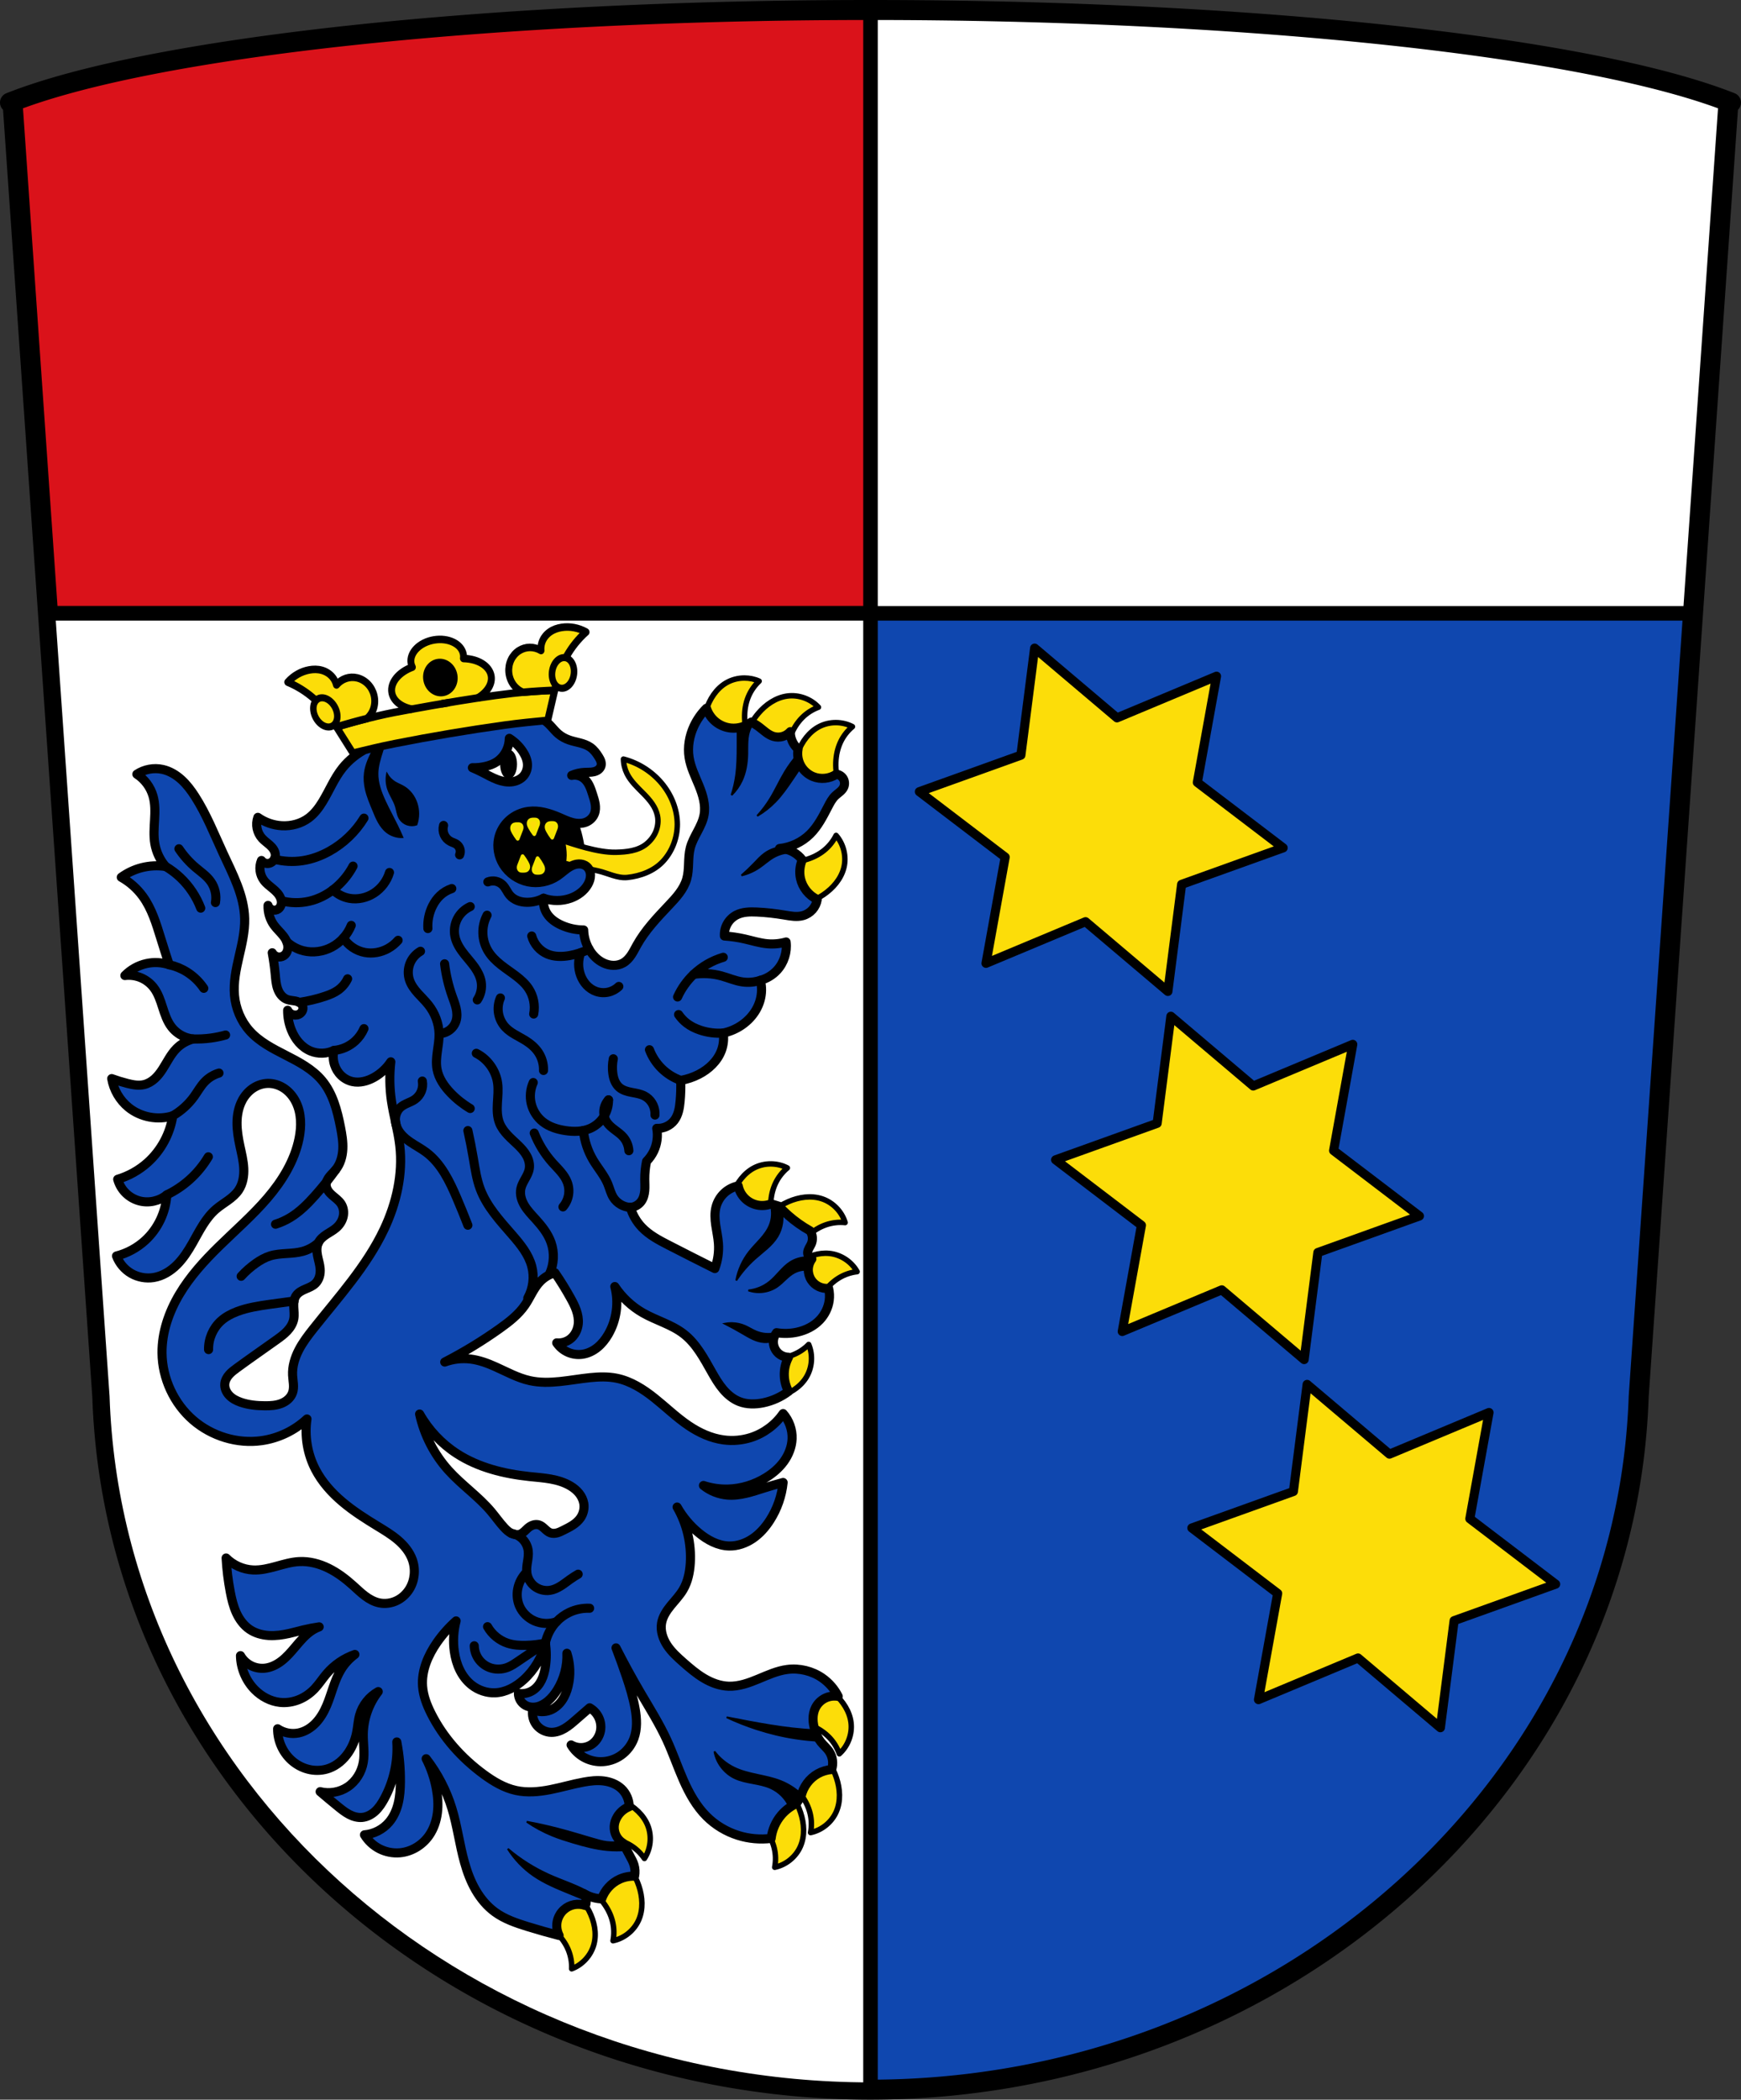 <?xml version="1.0" encoding="UTF-8" standalone="no"?>
<svg
   xmlns:dc="http://purl.org/dc/elements/1.1/"
   xmlns:cc="http://creativecommons.org/ns#"
   xmlns:rdf="http://www.w3.org/1999/02/22-rdf-syntax-ns#"
   xmlns:svg="http://www.w3.org/2000/svg"
   xmlns="http://www.w3.org/2000/svg"
   xmlns:sodipodi="http://sodipodi.sourceforge.net/DTD/sodipodi-0.dtd"
   xmlns:inkscape="http://www.inkscape.org/namespaces/inkscape"
   viewBox="0 0 958.128 1154.934"
   version="1.1"
   id="svg1127"
   sodipodi:docname="Wappen_Holzheim_(Dillingen_a_d_Donau).svg"
   inkscape:version="0.92.5 (2060ec1f9f, 2020-04-08)"
   width="958.128"
   height="1154.934">
  <rect x="0" y="0" width="958.128" height="1154.934" fill="#333333" stroke="none"/>
  <defs
     id="defs1131">
    <inkscape:path-effect
       effect="spiro"
       id="path-effect3188"
       is_visible="true" />
    <inkscape:path-effect
       effect="spiro"
       id="path-effect3184"
       is_visible="true" />
    <inkscape:path-effect
       effect="spiro"
       id="path-effect3180"
       is_visible="true" />
    <inkscape:path-effect
       effect="spiro"
       id="path-effect3176"
       is_visible="true" />
    <inkscape:path-effect
       effect="spiro"
       id="path-effect3172"
       is_visible="true" />
    <inkscape:path-effect
       effect="spiro"
       id="path-effect3168"
       is_visible="true" />
    <inkscape:path-effect
       effect="spiro"
       id="path-effect3164"
       is_visible="true" />
    <inkscape:path-effect
       effect="spiro"
       id="path-effect3160"
       is_visible="true" />
    <inkscape:path-effect
       effect="spiro"
       id="path-effect3156"
       is_visible="true" />
    <inkscape:path-effect
       effect="spiro"
       id="path-effect3152"
       is_visible="true" />
    <inkscape:path-effect
       effect="spiro"
       id="path-effect3068"
       is_visible="true" />
    <inkscape:path-effect
       effect="spiro"
       id="path-effect3064"
       is_visible="true" />
    <inkscape:path-effect
       effect="spiro"
       id="path-effect3060"
       is_visible="true" />
    <inkscape:path-effect
       effect="spiro"
       id="path-effect3056"
       is_visible="true" />
    <inkscape:path-effect
       effect="spiro"
       id="path-effect3052"
       is_visible="true" />
    <inkscape:path-effect
       effect="spiro"
       id="path-effect2912"
       is_visible="true" />
    <inkscape:path-effect
       effect="spiro"
       id="path-effect2908"
       is_visible="true" />
    <inkscape:path-effect
       effect="spiro"
       id="path-effect2904"
       is_visible="true" />
    <inkscape:path-effect
       effect="spiro"
       id="path-effect2900"
       is_visible="true" />
    <inkscape:path-effect
       effect="spiro"
       id="path-effect2889"
       is_visible="true" />
    <inkscape:path-effect
       effect="spiro"
       id="path-effect2885"
       is_visible="true" />
    <inkscape:path-effect
       effect="spiro"
       id="path-effect2881"
       is_visible="true" />
    <inkscape:path-effect
       effect="spiro"
       id="path-effect2877"
       is_visible="true" />
    <inkscape:path-effect
       effect="spiro"
       id="path-effect2873"
       is_visible="true" />
    <inkscape:path-effect
       effect="spiro"
       id="path-effect2789"
       is_visible="true" />
    <inkscape:path-effect
       effect="spiro"
       id="path-effect2785"
       is_visible="true" />
    <inkscape:path-effect
       effect="spiro"
       id="path-effect2781"
       is_visible="true" />
    <inkscape:path-effect
       effect="spiro"
       id="path-effect2777"
       is_visible="true" />
    <inkscape:path-effect
       effect="spiro"
       id="path-effect2773"
       is_visible="true" />
    <inkscape:path-effect
       effect="spiro"
       id="path-effect2734"
       is_visible="true" />
    <inkscape:path-effect
       effect="spiro"
       id="path-effect2730"
       is_visible="true" />
    <inkscape:path-effect
       effect="spiro"
       id="path-effect2640"
       is_visible="true" />
    <inkscape:path-effect
       effect="spiro"
       id="path-effect2580"
       is_visible="true" />
    <inkscape:path-effect
       effect="spiro"
       id="path-effect2576"
       is_visible="true" />
    <inkscape:path-effect
       effect="spiro"
       id="path-effect2572"
       is_visible="true" />
    <inkscape:path-effect
       effect="spiro"
       id="path-effect2533"
       is_visible="true" />
    <inkscape:path-effect
       effect="spiro"
       id="path-effect2529"
       is_visible="true" />
    <inkscape:path-effect
       effect="spiro"
       id="path-effect2525"
       is_visible="true" />
    <inkscape:path-effect
       effect="spiro"
       id="path-effect2459"
       is_visible="true" />
    <inkscape:path-effect
       effect="spiro"
       id="path-effect2455"
       is_visible="true" />
    <inkscape:path-effect
       effect="spiro"
       id="path-effect2451"
       is_visible="true" />
    <inkscape:path-effect
       effect="spiro"
       id="path-effect2367"
       is_visible="true" />
    <inkscape:path-effect
       effect="spiro"
       id="path-effect2363"
       is_visible="true" />
    <inkscape:path-effect
       effect="spiro"
       id="path-effect2359"
       is_visible="true" />
    <inkscape:path-effect
       effect="spiro"
       id="path-effect2355"
       is_visible="true" />
    <inkscape:path-effect
       effect="spiro"
       id="path-effect2351"
       is_visible="true" />
    <inkscape:path-effect
       effect="spiro"
       id="path-effect2266"
       is_visible="true" />
    <inkscape:path-effect
       effect="spiro"
       id="path-effect2255"
       is_visible="true" />
    <inkscape:path-effect
       effect="spiro"
       id="path-effect2251"
       is_visible="true" />
    <inkscape:path-effect
       effect="spiro"
       id="path-effect2247"
       is_visible="true" />
    <inkscape:path-effect
       effect="spiro"
       id="path-effect2243"
       is_visible="true" />
    <inkscape:path-effect
       effect="spiro"
       id="path-effect2239"
       is_visible="true" />
    <inkscape:path-effect
       effect="spiro"
       id="path-effect2189"
       is_visible="true" />
    <inkscape:path-effect
       effect="spiro"
       id="path-effect2185"
       is_visible="true" />
    <inkscape:path-effect
       effect="spiro"
       id="path-effect6769"
       is_visible="true" />
    <inkscape:path-effect
       effect="spiro"
       id="path-effect6727"
       is_visible="true" />
    <inkscape:path-effect
       effect="spiro"
       id="path-effect6680"
       is_visible="true" />
    <inkscape:path-effect
       effect="spiro"
       id="path-effect6676"
       is_visible="true" />
    <inkscape:path-effect
       effect="spiro"
       id="path-effect6629"
       is_visible="true" />
    <inkscape:path-effect
       effect="spiro"
       id="path-effect6625"
       is_visible="true" />
    <inkscape:path-effect
       effect="spiro"
       id="path-effect6587"
       is_visible="true" />
    <inkscape:path-effect
       effect="spiro"
       id="path-effect2735"
       is_visible="true" />
    <inkscape:path-effect
       effect="spiro"
       id="path-effect2735-5"
       is_visible="true" />
    <inkscape:path-effect
       effect="spiro"
       id="path-effect2735-5-0"
       is_visible="true" />
    <inkscape:path-effect
       effect="spiro"
       id="path-effect2735-5-8"
       is_visible="true" />
    <inkscape:path-effect
       effect="spiro"
       id="path-effect2735-5-7"
       is_visible="true" />
    <inkscape:path-effect
       effect="spiro"
       id="path-effect2735-5-2"
       is_visible="true" />
    <inkscape:path-effect
       effect="spiro"
       id="path-effect2735-5-79"
       is_visible="true" />
    <inkscape:path-effect
       effect="spiro"
       id="path-effect2735-5-5"
       is_visible="true" />
    <inkscape:path-effect
       effect="spiro"
       id="path-effect2735-5-4"
       is_visible="true" />
    <inkscape:path-effect
       effect="spiro"
       id="path-effect2735-5-4-2"
       is_visible="true" />
    <inkscape:path-effect
       effect="spiro"
       id="path-effect2735-5-4-2-6"
       is_visible="true" />
    <inkscape:path-effect
       effect="spiro"
       id="path-effect2735-5-4-2-5"
       is_visible="true" />
    <inkscape:path-effect
       effect="spiro"
       id="path-effect2735-5-4-2-4"
       is_visible="true" />
    <inkscape:path-effect
       effect="spiro"
       id="path-effect2735-5-4-2-9"
       is_visible="true" />
    <inkscape:path-effect
       effect="spiro"
       id="path-effect6727-4"
       is_visible="true" />
    <inkscape:path-effect
       effect="spiro"
       id="path-effect6769-7"
       is_visible="true" />
    <inkscape:path-effect
       effect="spiro"
       id="path-effect3009-4-3"
       is_visible="true" />
    <inkscape:path-effect
       effect="spiro"
       id="path-effect3009-0"
       is_visible="true" />
    <inkscape:path-effect
       effect="spiro"
       id="path-effect2907-8-6"
       is_visible="true" />
    <inkscape:path-effect
       effect="spiro"
       id="path-effect2907-9"
       is_visible="true" />
    <inkscape:path-effect
       effect="spiro"
       id="path-effect2907-9-9"
       is_visible="true" />
    <inkscape:path-effect
       effect="spiro"
       id="path-effect2907-8-6-8"
       is_visible="true" />
    <inkscape:path-effect
       effect="spiro"
       id="path-effect3009-0-9"
       is_visible="true" />
    <inkscape:path-effect
       effect="spiro"
       id="path-effect3009-4-3-5"
       is_visible="true" />
    <inkscape:path-effect
       effect="spiro"
       id="path-effect2266-3"
       is_visible="true" />
    <inkscape:path-effect
       effect="spiro"
       id="path-effect2239-4"
       is_visible="true" />
    <inkscape:path-effect
       effect="spiro"
       id="path-effect2243-3"
       is_visible="true" />
    <inkscape:path-effect
       effect="spiro"
       id="path-effect2247-8"
       is_visible="true" />
    <inkscape:path-effect
       effect="spiro"
       id="path-effect2251-0"
       is_visible="true" />
    <inkscape:path-effect
       effect="spiro"
       id="path-effect2255-5"
       is_visible="true" />
    <inkscape:path-effect
       effect="spiro"
       id="path-effect2351-1"
       is_visible="true" />
    <inkscape:path-effect
       effect="spiro"
       id="path-effect2355-3"
       is_visible="true" />
    <inkscape:path-effect
       effect="spiro"
       id="path-effect2359-0"
       is_visible="true" />
    <inkscape:path-effect
       effect="spiro"
       id="path-effect2363-2"
       is_visible="true" />
    <inkscape:path-effect
       effect="spiro"
       id="path-effect2367-4"
       is_visible="true" />
    <inkscape:path-effect
       effect="spiro"
       id="path-effect2451-1"
       is_visible="true" />
    <inkscape:path-effect
       effect="spiro"
       id="path-effect2455-0"
       is_visible="true" />
    <inkscape:path-effect
       effect="spiro"
       id="path-effect2459-1"
       is_visible="true" />
    <inkscape:path-effect
       effect="spiro"
       id="path-effect6727-4-0"
       is_visible="true" />
    <inkscape:path-effect
       effect="spiro"
       id="path-effect2640-3"
       is_visible="true" />
    <inkscape:path-effect
       effect="spiro"
       id="path-effect2640-9"
       is_visible="true" />
    <inkscape:path-effect
       effect="spiro"
       id="path-effect2640-32"
       is_visible="true" />
    <inkscape:path-effect
       effect="spiro"
       id="path-effect2640-3-7"
       is_visible="true" />
    <inkscape:path-effect
       effect="spiro"
       id="path-effect2773-9"
       is_visible="true" />
    <inkscape:path-effect
       effect="spiro"
       id="path-effect2777-0"
       is_visible="true" />
    <inkscape:path-effect
       effect="spiro"
       id="path-effect2781-8"
       is_visible="true" />
    <inkscape:path-effect
       effect="spiro"
       id="path-effect2785-6"
       is_visible="true" />
    <inkscape:path-effect
       effect="spiro"
       id="path-effect2789-5"
       is_visible="true" />
    <inkscape:path-effect
       effect="spiro"
       id="path-effect2873-6"
       is_visible="true" />
    <inkscape:path-effect
       effect="spiro"
       id="path-effect2877-3"
       is_visible="true" />
    <inkscape:path-effect
       effect="spiro"
       id="path-effect2881-4"
       is_visible="true" />
    <inkscape:path-effect
       effect="spiro"
       id="path-effect2885-3"
       is_visible="true" />
    <inkscape:path-effect
       effect="spiro"
       id="path-effect2889-0"
       is_visible="true" />
    <inkscape:path-effect
       effect="spiro"
       id="path-effect2900-2"
       is_visible="true" />
    <inkscape:path-effect
       effect="spiro"
       id="path-effect2904-7"
       is_visible="true" />
    <inkscape:path-effect
       effect="spiro"
       id="path-effect2908-5"
       is_visible="true" />
    <inkscape:path-effect
       effect="spiro"
       id="path-effect2912-7"
       is_visible="true" />
    <inkscape:path-effect
       effect="spiro"
       id="path-effect3052-2"
       is_visible="true" />
    <inkscape:path-effect
       effect="spiro"
       id="path-effect3056-2"
       is_visible="true" />
    <inkscape:path-effect
       effect="spiro"
       id="path-effect3060-9"
       is_visible="true" />
    <inkscape:path-effect
       effect="spiro"
       id="path-effect3064-9"
       is_visible="true" />
    <inkscape:path-effect
       effect="spiro"
       id="path-effect3068-8"
       is_visible="true" />
    <inkscape:path-effect
       effect="spiro"
       id="path-effect3152-3"
       is_visible="true" />
    <inkscape:path-effect
       effect="spiro"
       id="path-effect3156-0"
       is_visible="true" />
    <inkscape:path-effect
       effect="spiro"
       id="path-effect3160-8"
       is_visible="true" />
    <inkscape:path-effect
       effect="spiro"
       id="path-effect3164-9"
       is_visible="true" />
    <inkscape:path-effect
       effect="spiro"
       id="path-effect3168-6"
       is_visible="true" />
    <inkscape:path-effect
       effect="spiro"
       id="path-effect3172-2"
       is_visible="true" />
    <inkscape:path-effect
       effect="spiro"
       id="path-effect3176-8"
       is_visible="true" />
    <inkscape:path-effect
       effect="spiro"
       id="path-effect3180-7"
       is_visible="true" />
    <inkscape:path-effect
       effect="spiro"
       id="path-effect3184-0"
       is_visible="true" />
    <inkscape:path-effect
       effect="spiro"
       id="path-effect3188-1"
       is_visible="true" />
  </defs>
  <sodipodi:namedview
     pagecolor="#ffffff"
     bordercolor="#666666"
     borderopacity="1"
     objecttolerance="10"
     gridtolerance="10"
     guidetolerance="10"
     inkscape:pageopacity="0"
     inkscape:pageshadow="2"
     inkscape:window-width="1920"
     inkscape:window-height="1046"
     id="namedview1129"
     showgrid="false"
     inkscape:zoom="0.68661956"
     inkscape:cx="479.06408"
     inkscape:cy="577.46679"
     inkscape:window-x="-11"
     inkscape:window-y="-11"
     inkscape:window-maximized="1"
     inkscape:current-layer="svg1127"
     fit-margin-top="0"
     fit-margin-left="0"
     fit-margin-right="0"
     fit-margin-bottom="0"
     inkscape:snap-midpoints="true"
     inkscape:snap-smooth-nodes="true"
     inkscape:snap-nodes="true"
     inkscape:object-paths="true" />
  <path
     inkscape:connector-curvature="0"
     style="fill:#0f47af;fill-opacity:1;fill-rule:evenodd;stroke:none;stroke-width:11;stroke-linecap:round;stroke-linejoin:round;stroke-miterlimit:4;stroke-dasharray:none;stroke-opacity:1"
     d="M 479.138,5.5 A 510.566,81.094 0 0 0 5.498,56.418 h 1.416 L 56.298,768.176 C 63.34,980.293 250.758,1149.293 479.062,1149.434 707.22,1149.206 894.694,980.152 901.828,768.176 L 951.214,56.418 h 1.416 A 510.566,81.094 0 0 0 479.138,5.5 Z"
     id="path1193-5-9" />
  <path
     style="fill:#ffffff;fill-opacity:1;fill-rule:evenodd;stroke:#000000;stroke-width:8;stroke-linecap:round;stroke-linejoin:round;stroke-miterlimit:4;stroke-dasharray:none;stroke-opacity:1;paint-order:fill markers stroke"
     d="M 479.139 5.5 A 510.566 81.094 0 0 0 5.498 56.418 L 6.914 56.418 L 26.408 337.365 L 931.721 337.365 L 951.215 56.418 L 952.631 56.418 A 510.566 81.094 0 0 0 479.139 5.5 z "
     id="rect2599" />
  <path
     style="fill:#da121a;fill-opacity:1;fill-rule:evenodd;stroke:#000000;stroke-width:8;stroke-linecap:round;stroke-linejoin:round;stroke-miterlimit:4;stroke-dasharray:none;stroke-opacity:1;paint-order:fill markers stroke"
     d="M 479.064 5.5 A 510.566 81.094 0 0 0 5.498 56.418 L 6.914 56.418 L 26.408 337.365 L 479.064 337.365 L 479.064 5.5 z "
     id="rect2617" />
  <path
     inkscape:connector-curvature="0"
     style="fill:none;fill-rule:evenodd;stroke:#000000;stroke-width:11;stroke-linecap:round;stroke-linejoin:round;stroke-miterlimit:4;stroke-dasharray:none;stroke-opacity:1"
     d="M 479.138,5.5 A 510.566,81.094 0 0 0 5.498,56.418 h 1.416 L 56.298,768.176 C 63.34,980.293 250.758,1149.293 479.062,1149.434 707.22,1149.206 894.694,980.152 901.828,768.176 L 951.214,56.418 h 1.416 A 510.566,81.094 0 0 0 479.138,5.5 Z"
     id="path1193-5" />
  <path
     style="fill:#ffffff;fill-opacity:1;fill-rule:evenodd;stroke:#000000;stroke-width:8;stroke-linecap:round;stroke-linejoin:round;stroke-miterlimit:4;stroke-dasharray:none;stroke-opacity:1;paint-order:fill markers stroke"
     d="M 26.408 337.365 L 56.299 768.176 C 63.341 980.293 250.759 1149.293 479.062 1149.434 C 479.063 1149.434 479.064 1149.434 479.064 1149.434 L 479.064 337.365 L 26.408 337.365 z "
     id="rect2680" />
  <path
     transform="translate(1035.797)"
     style="fill:#000000;stroke:#000000;stroke-width:1px;stroke-linecap:butt;stroke-linejoin:miter;stroke-opacity:1"
     d="m -720.745,447.709 c 3.361,4.86 4.838,10.759 5.888,16.574 0.44,2.439 0.818,4.903 0.812,7.382 -0.006,2.479 -0.408,4.988 -1.466,7.23 -1.304,2.762 -3.557,5.006 -6.145,6.628 -2.588,1.622 -5.505,2.655 -8.466,3.404 -7.318,1.851 -15.038,2.021 -22.462,0.654 -4.565,-0.84 -9.071,-2.277 -13.007,-4.738 -3.936,-2.461 -7.284,-6.004 -9.018,-10.309 -2.072,-5.142 -1.7,-11.082 0.386,-16.218 2.086,-5.136 5.779,-9.509 10.081,-13.004 4.2,-3.412 9.056,-6.071 14.293,-7.433 5.237,-1.363 10.861,-1.396 16.02,0.237 5.251,1.662 9.951,5.066 13.085,9.595 z"
     id="path6725-8"
     inkscape:connector-curvature="0"
     inkscape:path-effect="#path-effect6727-4"
     inkscape:original-d="m -720.74525,447.70913 c 3.4999,4.70365 5.02178,10.77532 5.88809,16.57387 0.72038,4.82176 1.71276,10.34906 -0.65423,14.61118 -2.86828,5.16479 -8.99477,8.19905 -14.61118,10.03155 -7.12104,2.32342 -15.27385,2.76104 -22.46195,0.65423 -8.53273,-2.50091 -19.28163,-6.5897 -22.0258,-15.04733 -3.19327,-9.84178 2.75721,-22.32264 10.4677,-29.22235 7.73898,-6.9252 20.1343,-9.25798 30.31274,-7.19654 5.301,1.07361 9.85592,5.25619 13.08463,9.59539 z"
     sodipodi:nodetypes="aaaaaaaaa" />
  <path
     style="fill:#fcdd09;fill-opacity:1;fill-rule:evenodd;stroke:#000000;stroke-width:5;stroke-linecap:round;stroke-linejoin:round;stroke-miterlimit:4;stroke-dasharray:none;stroke-opacity:1;paint-order:fill markers stroke"
     d="m 569.387,356.5 -7.551,58.898 -55.885,20.072 47.232,35.988 -10.561,58.434 54.783,-22.91 45.326,38.361 7.551,-58.898 55.885,-20.072 -47.232,-35.988 10.561,-58.434 -54.783,22.91 z m 74.98,202.502 -7.551,58.898 -55.885,20.072 47.232,35.988 -10.561,58.434 54.783,-22.91 45.326,38.363 7.551,-58.898 55.885,-20.072 -47.23,-35.99 10.559,-58.434 -54.783,22.91 z m 74.982,202.502 -7.551,58.898 -55.887,20.072 47.232,35.988 -10.559,58.434 54.783,-22.908 45.324,38.361 7.553,-58.898 55.885,-20.072 -47.232,-35.988 10.559,-58.436 -54.783,22.91 z"
     id="path2691"
     inkscape:connector-curvature="0" />
  <path
     style="fill:#fcdd09;fill-opacity:1;stroke:#000000;stroke-width:3;stroke-linecap:round;stroke-linejoin:round;stroke-miterlimit:4;stroke-dasharray:none;stroke-opacity:1"
     d="m 409.725,372.953 c -3.559,-0.007 -7.121,0.911 -10.184,2.729 -5.439,3.228 -9.056,8.941 -10.957,14.973 -1.78,5.645 -2.211,11.71 -1.25,17.551 l 22.141,-0.621 c -0.044,0.173 -0.099,0.342 -0.141,0.516 l 23.504,9.135 c -0.031,-4.315 0.77,-8.634 2.348,-12.65 1.444,-3.678 3.553,-7.12 6.355,-9.906 2.509,-2.494 5.56,-4.441 8.879,-5.666 -4.306,-4.641 -10.936,-7.008 -17.207,-6.145 -6.266,0.863 -11.816,4.723 -15.91,9.543 -2.673,3.147 -4.808,6.743 -6.332,10.58 -0.713,-2.628 -1.113,-5.341 -1.18,-8.062 -0.097,-3.95 0.509,-7.94 2.01,-11.596 1.343,-3.273 3.4,-6.251 5.982,-8.668 -2.524,-1.14 -5.29,-1.705 -8.059,-1.711 z m 50.285,24.521 c -3.164,-0.008 -6.329,0.716 -9.141,2.17 -5.618,2.906 -9.561,8.398 -11.811,14.309 -2.106,5.532 -2.891,11.561 -2.271,17.447 l 25.203,0.764 c -1.47,-4.057 -2.155,-8.396 -2.01,-12.709 0.133,-3.949 0.971,-7.897 2.682,-11.459 1.532,-3.189 3.759,-6.042 6.479,-8.305 -2.804,-1.469 -5.967,-2.209 -9.131,-2.217 z m -116.906,20.061 c 0.049,2.772 0.717,5.531 1.943,8.018 2.127,4.314 5.792,7.627 9.162,11.059 1.685,1.716 3.32,3.495 4.68,5.479 1.359,1.984 2.44,4.187 2.922,6.543 0.593,2.895 0.254,5.959 -0.857,8.697 -1.111,2.738 -2.98,5.15 -5.283,7.002 -4.606,3.703 -10.937,4.336 -16.697,4.469 -10.077,0.232 -23.509,-4.522 -29.54,-6.463 0.046,0.245 0.096,0.49 0.141,0.734 0.44,2.439 0.818,4.902 0.812,7.381 -0.003,1.375 -0.134,2.759 -0.426,4.102 2.613,1.092 12.795,3.027 19.204,4.492 5.369,1.228 10.647,4.171 16.125,3.602 7.156,-0.743 14.634,-3.5 19.648,-8.934 5.015,-5.434 7.787,-12.828 7.807,-20.223 0.022,-8.324 -3.366,-16.487 -8.746,-22.838 -5.401,-6.375 -12.806,-11.024 -20.895,-13.119 z M 460.125,459.523 c -1.571,3.169 -3.831,5.994 -6.578,8.223 -3.068,2.489 -6.717,4.22 -10.527,5.264 -4.162,1.14 -8.541,1.477 -12.828,0.986 l 6.578,24.344 c 5.87,-0.761 11.555,-2.921 16.449,-6.25 5.229,-3.558 9.658,-8.665 11.184,-14.803 1.527,-6.144 -0.122,-12.988 -4.277,-17.764 z m -35.943,180.691 c -3.164,-0.008 -6.329,0.714 -9.141,2.168 -5.618,2.906 -9.561,8.398 -11.811,14.309 -2.106,5.532 -2.891,11.561 -2.271,17.447 l 21.826,0.662 14.119,15.309 c 1.869,-3.889 4.488,-7.418 7.67,-10.332 2.914,-2.669 6.321,-4.833 10.062,-6.104 3.35,-1.138 6.945,-1.546 10.465,-1.188 -1.827,-6.061 -6.741,-11.101 -12.754,-13.082 -6.007,-1.979 -12.69,-0.952 -18.486,1.578 -3.452,1.507 -6.671,3.541 -9.529,5.994 -0.172,-1.588 -0.234,-3.187 -0.18,-4.783 0.133,-3.949 0.972,-7.897 2.684,-11.459 1.532,-3.189 3.757,-6.042 6.477,-8.305 -2.804,-1.469 -5.967,-2.207 -9.131,-2.215 z m 29.889,49.143 c -5.492,0.088 -10.88,2.361 -15.357,5.613 -4.789,3.478 -8.745,8.097 -11.447,13.363 l 20.68,14.428 c 0.989,-4.2 2.788,-8.208 5.27,-11.738 2.272,-3.233 5.135,-6.078 8.516,-8.123 3.027,-1.831 6.451,-3.002 9.965,-3.408 -3.087,-5.527 -8.97,-9.393 -15.268,-10.035 -0.787,-0.08 -1.573,-0.112 -2.357,-0.1 z m -9.029,50.17 c -2.473,2.53 -5.496,4.521 -8.797,5.793 -3.687,1.421 -7.69,1.94 -11.637,1.758 -4.311,-0.199 -8.581,-1.23 -12.508,-3.02 l -1.252,25.186 c 5.818,1.088 11.89,0.786 17.572,-0.871 6.072,-1.771 11.862,-5.261 15.207,-10.629 3.348,-5.373 3.894,-12.392 1.414,-18.217 z M 443.553,923.279 434,946.617 c 4.315,0.046 8.62,0.924 12.607,2.572 3.652,1.51 7.056,3.68 9.791,6.531 2.449,2.553 4.34,5.636 5.506,8.977 4.717,-4.222 7.203,-10.808 6.451,-17.094 -0.751,-6.28 -4.513,-11.898 -9.26,-16.078 -4.442,-3.912 -9.813,-6.762 -15.543,-8.246 z m 7.488,39.725 -19.99,15.369 c 3.707,2.209 6.985,5.134 9.604,8.564 2.397,3.141 4.249,6.726 5.18,10.566 0.833,3.438 0.918,7.056 0.246,10.529 6.2,-1.278 11.66,-5.722 14.17,-11.533 2.508,-5.806 2.084,-12.553 0.082,-18.553 -1.873,-5.615 -5.084,-10.779 -9.291,-14.943 z m -19.736,19.08 -19.992,15.369 c 3.707,2.209 6.985,5.132 9.604,8.562 2.397,3.141 4.251,6.728 5.182,10.568 0.833,3.438 0.918,7.056 0.246,10.529 6.2,-1.278 11.66,-5.722 14.17,-11.533 2.508,-5.806 2.082,-12.553 0.08,-18.553 -1.873,-5.615 -5.082,-10.779 -9.289,-14.943 z m -105.045,4.896 -3.227,25.008 c 4.181,-1.066 8.566,-1.323 12.844,-0.756 3.917,0.519 7.766,1.74 11.143,3.791 3.023,1.837 5.645,4.33 7.631,7.258 3.472,-5.293 4.178,-12.297 1.834,-18.178 -2.342,-5.875 -7.422,-10.336 -13.084,-13.154 -5.299,-2.637 -11.222,-4.009 -17.141,-3.969 z m 16.066,35.518 -19.99,15.369 c 3.707,2.209 6.985,5.134 9.604,8.564 2.397,3.141 4.251,6.726 5.182,10.566 0.833,3.438 0.918,7.056 0.246,10.529 6.2,-1.278 11.66,-5.722 14.17,-11.533 2.508,-5.806 2.082,-12.553 0.08,-18.553 -1.873,-5.615 -5.084,-10.779 -9.291,-14.943 z m -29.615,15.203 -17.441,18.211 c 3.998,1.624 7.681,4.02 10.787,7.016 2.844,2.743 5.217,6.009 6.717,9.664 1.343,3.273 1.972,6.836 1.832,10.371 5.936,-2.2 10.663,-7.417 12.268,-13.541 1.603,-6.118 0.164,-12.723 -2.721,-18.352 -2.699,-5.268 -6.654,-9.888 -11.441,-13.369 z"
     id="path2733-1"
     inkscape:connector-curvature="0"
     sodipodi:nodetypes="ccscccccccssccsccccsccscccccccsccaccccaaccsccccccssccssccccscscccccccsccccccccccccssccccscsscccsccsccccccccccccccccscccccccccccccccsc" />
  <path
     inkscape:connector-curvature="0"
     style="fill:#0f47af;stroke:#000000;stroke-width:5;stroke-linecap:round;stroke-linejoin:round;stroke-miterlimit:4;stroke-dasharray:none;stroke-opacity:1;fill-opacity:1"
     d="m 388.785,389.594 c -2.864,2.855 -5.219,6.218 -6.922,9.887 -2.469,5.32 -3.548,11.347 -2.637,17.141 0.857,5.447 3.389,10.458 5.471,15.564 2.081,5.106 3.755,10.653 2.77,16.078 -0.587,3.233 -2.087,6.219 -3.621,9.125 -1.534,2.906 -3.138,5.82 -3.961,9.002 -1.443,5.581 -0.389,11.599 -1.977,17.141 -1.627,5.683 -5.823,10.211 -9.889,14.502 -6.413,6.77 -12.91,13.619 -17.469,21.754 -1.029,1.837 -1.958,3.735 -3.131,5.484 -1.173,1.749 -2.619,3.367 -4.451,4.404 -1.639,0.928 -3.542,1.358 -5.426,1.324 -1.884,-0.034 -3.747,-0.521 -5.451,-1.324 -3.356,-1.581 -6.064,-4.365 -7.91,-7.582 -1.836,-3.2 -2.866,-6.859 -2.967,-10.547 -4.19,-0.013 -8.374,-0.918 -12.195,-2.637 -3.109,-1.399 -6.048,-3.407 -7.91,-6.264 -1.634,-2.507 -2.347,-5.599 -1.977,-8.568 4.753,1.677 10.079,1.677 14.832,0 3.918,-1.382 7.507,-3.969 9.559,-7.582 0.885,-1.559 1.479,-3.321 1.447,-5.113 -0.016,-0.896 -0.19,-1.792 -0.541,-2.617 -0.351,-0.825 -0.883,-1.576 -1.566,-2.156 -1.173,-0.996 -2.753,-1.444 -4.291,-1.404 -1.538,0.04 -3.039,0.539 -4.4,1.256 -2.723,1.435 -4.905,3.705 -7.459,5.422 -4.68,3.146 -10.645,4.319 -16.164,3.16 -5.519,-1.159 -10.515,-4.639 -13.5,-9.424 -2.666,-4.274 -3.709,-9.58 -2.637,-14.502 0.838,-3.848 2.944,-7.4 5.883,-10.021 2.939,-2.622 6.692,-4.306 10.598,-4.811 5.733,-0.74 11.5,1.01 16.809,3.297 2.373,1.022 4.715,2.161 7.215,2.814 2.5,0.654 5.222,0.793 7.617,-0.178 2.073,-0.84 3.811,-2.527 4.615,-4.615 0.648,-1.682 0.686,-3.548 0.412,-5.33 -0.274,-1.782 -0.847,-3.501 -1.4,-5.217 -0.554,-1.718 -1.093,-3.451 -1.898,-5.066 -0.805,-1.615 -1.899,-3.124 -3.375,-4.162 -1.794,-1.262 -4.114,-1.75 -6.264,-1.318 2.184,-0.958 4.541,-1.519 6.922,-1.648 1.779,-0.097 3.588,0.043 5.32,-0.369 0.866,-0.206 1.71,-0.554 2.414,-1.1 0.704,-0.545 1.263,-1.298 1.494,-2.158 0.228,-0.848 0.131,-1.757 -0.143,-2.592 -0.273,-0.834 -0.714,-1.604 -1.176,-2.352 -1.236,-2.002 -2.683,-3.929 -4.613,-5.273 -1.676,-1.168 -3.643,-1.845 -5.617,-2.371 -1.974,-0.526 -3.989,-0.918 -5.92,-1.584 -2.151,-0.742 -4.192,-1.83 -5.932,-3.297 -2.8,-2.361 -4.79,-5.666 -7.912,-7.58 -1.773,-1.087 -3.852,-1.665 -5.932,-1.648 -19.767,3.878 -39.669,7.067 -59.658,9.559 -10.927,1.362 -22.154,2.594 -31.973,7.58 -5.196,2.638 -9.893,6.311 -13.514,10.877 -4.442,5.603 -7.152,12.356 -10.877,18.459 -2.043,3.347 -4.441,6.549 -7.58,8.898 -4.205,3.147 -9.588,4.577 -14.832,4.285 -4.711,-0.263 -9.339,-1.881 -13.186,-4.613 -0.685,1.941 -0.835,4.066 -0.432,6.084 0.404,2.018 1.362,3.923 2.74,5.451 1.281,1.42 2.891,2.497 4.307,3.783 0.708,0.643 1.371,1.343 1.898,2.141 0.527,0.798 0.916,1.699 1.045,2.646 0.135,0.994 -0.025,2.031 -0.486,2.922 -0.462,0.891 -1.228,1.627 -2.15,2.021 -0.845,0.362 -1.811,0.432 -2.699,0.195 -0.888,-0.237 -1.691,-0.779 -2.244,-1.514 -0.736,1.762 -1.007,3.717 -0.777,5.613 0.23,1.896 0.96,3.728 2.096,5.264 1.353,1.829 3.227,3.191 4.975,4.648 1.748,1.457 3.448,3.112 4.254,5.24 0.387,1.021 0.553,2.14 0.355,3.213 -0.197,1.073 -0.779,2.093 -1.674,2.719 -0.948,0.663 -2.218,0.836 -3.309,0.451 -1.09,-0.385 -1.973,-1.317 -2.295,-2.428 -0.152,3.857 1.03,7.753 3.297,10.877 1.505,2.074 3.449,3.791 5.031,5.807 0.791,1.008 1.493,2.097 1.969,3.287 0.475,1.19 0.718,2.486 0.58,3.76 -0.085,0.785 -0.315,1.559 -0.703,2.246 -0.388,0.687 -0.936,1.287 -1.604,1.709 -1.023,0.648 -2.319,0.849 -3.49,0.541 -1.171,-0.308 -2.2,-1.12 -2.771,-2.188 0.729,3.928 1.277,7.888 1.646,11.865 0.25,2.697 0.427,5.441 1.342,7.99 0.457,1.275 1.1,2.491 1.979,3.521 0.878,1.031 2,1.871 3.273,2.332 1.434,0.519 2.994,0.54 4.49,0.834 0.748,0.147 1.489,0.365 2.156,0.734 0.667,0.37 1.258,0.901 1.619,1.572 0.323,0.6 0.452,1.3 0.379,1.977 -0.073,0.677 -0.346,1.327 -0.764,1.865 -0.418,0.538 -0.978,0.963 -1.604,1.232 -0.625,0.27 -1.314,0.385 -1.994,0.354 -0.844,-0.04 -1.676,-0.308 -2.383,-0.771 -0.707,-0.463 -1.285,-1.12 -1.658,-1.879 -0.031,3.718 0.674,7.442 2.064,10.891 1,2.481 2.359,4.83 4.127,6.838 1.768,2.007 3.952,3.668 6.42,4.699 4.075,1.702 8.873,1.578 12.855,-0.33 -0.607,2.602 -0.494,5.368 0.328,7.91 0.726,2.246 2.003,4.317 3.717,5.939 1.714,1.622 3.866,2.787 6.172,3.289 4.025,0.876 8.271,-0.294 11.865,-2.307 3.698,-2.07 6.892,-5.036 9.23,-8.57 -0.812,7.116 -0.703,14.338 0.328,21.426 1.207,8.298 3.665,16.387 4.615,24.719 1.784,15.636 -1.865,31.579 -8.57,45.816 -9.559,20.296 -24.948,37.138 -38.893,54.713 -2.986,3.764 -5.933,7.601 -8.133,11.873 -2.2,4.272 -3.636,9.039 -3.404,13.838 0.077,1.604 0.34,3.193 0.451,4.795 0.111,1.602 0.065,3.241 -0.451,4.762 -0.482,1.42 -1.367,2.69 -2.473,3.703 -1.106,1.013 -2.428,1.775 -3.828,2.312 -2.801,1.074 -5.862,1.249 -8.861,1.236 -4.528,-0.019 -9.105,-0.448 -13.381,-1.936 -2.283,-0.794 -4.504,-1.917 -6.193,-3.646 -0.845,-0.865 -1.546,-1.874 -2.006,-2.992 -0.46,-1.118 -0.672,-2.344 -0.557,-3.547 0.179,-1.867 1.133,-3.593 2.373,-5 1.24,-1.407 2.76,-2.537 4.273,-3.645 7.184,-5.258 14.509,-10.318 21.754,-15.49 2.087,-1.49 4.181,-3.001 5.936,-4.871 1.754,-1.87 3.166,-4.143 3.623,-6.666 0.39,-2.153 0.071,-4.361 -0.018,-6.547 -0.044,-1.093 -0.028,-2.194 0.16,-3.271 0.188,-1.078 0.556,-2.134 1.176,-3.035 0.594,-0.864 1.403,-1.563 2.285,-2.129 0.882,-0.566 1.839,-1.006 2.803,-1.418 1.927,-0.825 3.953,-1.587 5.459,-3.045 1.071,-1.036 1.82,-2.383 2.24,-3.812 0.42,-1.43 0.52,-2.942 0.396,-4.428 -0.199,-2.401 -0.966,-4.715 -1.424,-7.08 -0.458,-2.365 -0.585,-4.911 0.436,-7.094 0.92,-1.968 2.668,-3.418 4.484,-4.609 1.817,-1.191 3.769,-2.202 5.404,-3.631 1.84,-1.608 3.241,-3.756 3.783,-6.139 0.542,-2.383 0.184,-4.995 -1.146,-7.045 -1.248,-1.924 -3.22,-3.233 -4.938,-4.752 -0.859,-0.759 -1.669,-1.589 -2.281,-2.559 -0.613,-0.969 -1.02,-2.09 -1.021,-3.236 -9.5e-4,-0.836 0.214,-1.665 0.559,-2.426 0.345,-0.761 0.816,-1.458 1.342,-2.107 1.052,-1.298 2.321,-2.409 3.373,-3.707 2.557,-3.153 3.707,-7.266 3.904,-11.32 0.198,-4.055 -0.49,-8.098 -1.268,-12.082 -1.785,-9.152 -4.227,-18.564 -10.219,-25.709 -5.214,-6.218 -12.614,-10.115 -19.84,-13.807 -7.226,-3.692 -14.662,-7.475 -20.041,-13.551 -4.747,-5.361 -7.606,-12.315 -8.24,-19.447 -0.631,-7.092 0.861,-14.185 2.457,-21.123 1.596,-6.939 3.316,-13.947 3.146,-21.064 -0.303,-12.707 -6.529,-24.392 -11.867,-35.928 -4.895,-10.579 -9.184,-21.51 -15.49,-31.312 -2.145,-3.334 -4.536,-6.545 -7.473,-9.207 -2.937,-2.663 -6.456,-4.767 -10.326,-5.625 -4.82,-1.069 -10.061,-0.095 -14.174,2.637 4.266,2.759 7.488,7.096 8.896,11.977 1.219,4.225 1.102,8.707 0.855,13.098 -0.247,4.39 -0.613,8.827 0.137,13.16 0.797,4.608 2.873,8.989 5.934,12.525 -4.379,-0.668 -8.895,-0.443 -13.186,0.658 -4.023,1.032 -7.846,2.832 -11.205,5.273 4.654,2.605 8.732,6.231 11.865,10.547 4.939,6.804 7.403,15.04 9.889,23.072 1.5,4.846 3.037,9.682 4.613,14.504 -4.015,-1.335 -8.39,-1.567 -12.523,-0.66 -4.483,0.983 -8.664,3.305 -11.867,6.592 2.966,-0.37 6.026,0.048 8.785,1.197 2.759,1.15 5.211,3.03 7.037,5.396 2.446,3.17 3.71,7.068 4.934,10.881 1.224,3.813 2.495,7.712 4.953,10.873 2.107,2.71 5.046,4.764 8.314,5.814 1.154,0.371 2.347,0.61 3.553,0.729 -3.476,0.918 -6.715,2.751 -9.23,5.322 -3.175,3.246 -5.136,7.451 -7.602,11.264 -1.233,1.906 -2.611,3.737 -4.295,5.26 -1.684,1.522 -3.691,2.731 -5.9,3.252 -3.032,0.715 -6.211,0.108 -9.23,-0.658 -2.898,-0.735 -5.758,-1.616 -8.568,-2.637 1.049,6.15 4.391,11.88 9.229,15.82 6.687,5.447 16.176,7.243 24.391,4.615 -1.469,9.82 -6.454,19.077 -13.844,25.709 -4.724,4.239 -10.397,7.416 -16.48,9.229 0.765,2.826 2.282,5.444 4.352,7.514 2.07,2.07 4.688,3.587 7.514,4.352 5.188,1.404 11.025,0.136 15.162,-3.295 -0.539,9.457 -4.889,18.641 -11.865,25.049 -4.462,4.099 -9.95,7.072 -15.82,8.57 1.496,3.995 4.409,7.442 8.098,9.584 3.689,2.142 8.127,2.963 12.338,2.281 4.871,-0.788 9.279,-3.506 12.783,-6.98 3.504,-3.474 6.186,-7.685 8.621,-11.977 3.745,-6.599 7.123,-13.667 12.873,-18.617 2.079,-1.79 4.417,-3.252 6.639,-4.861 2.222,-1.609 4.365,-3.403 5.887,-5.686 2.322,-3.484 3.006,-7.846 2.791,-12.027 -0.215,-4.182 -1.258,-8.27 -2.131,-12.365 -0.89,-4.179 -1.61,-8.421 -1.574,-12.693 0.036,-4.272 0.857,-8.599 2.893,-12.355 1.382,-2.551 3.324,-4.815 5.713,-6.461 2.389,-1.646 5.231,-2.66 8.131,-2.768 3.35,-0.124 6.7,0.97 9.451,2.885 2.751,1.915 4.912,4.622 6.361,7.645 2.898,6.045 2.923,13.123 1.609,19.697 -2.461,12.314 -9.308,23.369 -17.477,32.906 -8.169,9.537 -17.705,17.788 -26.672,26.578 -8.133,7.972 -15.869,16.481 -21.699,26.264 -5.83,9.782 -9.698,20.958 -9.586,32.346 0.137,13.983 6.547,27.788 17.141,36.916 10.221,8.808 24.253,13.146 37.615,11.275 9.292,-1.3 18.152,-5.528 25.008,-11.934 -1.389,9.407 0.25,19.237 4.615,27.686 3.599,6.965 8.947,12.914 14.941,17.967 5.994,5.053 12.646,9.261 19.338,13.346 3.86,2.356 7.761,4.692 11.193,7.637 3.432,2.944 6.406,6.563 7.924,10.822 1.879,5.274 1.312,11.399 -1.648,16.15 -1.701,2.731 -4.163,4.998 -7.07,6.375 -2.908,1.377 -6.257,1.842 -9.41,1.205 -2.875,-0.58 -5.51,-2.036 -7.861,-3.789 -2.352,-1.753 -4.458,-3.81 -6.641,-5.77 -4.133,-3.71 -8.599,-7.109 -13.586,-9.555 -4.987,-2.446 -10.531,-3.911 -16.078,-3.629 -4.309,0.219 -8.488,1.473 -12.648,2.617 -4.16,1.144 -8.422,2.196 -12.732,1.998 -5.532,-0.254 -10.937,-2.658 -14.832,-6.594 0.345,6.305 1.118,12.588 2.309,18.789 0.742,3.865 1.657,7.728 3.285,11.311 1.628,3.583 4.017,6.897 7.262,9.125 3.094,2.125 6.84,3.174 10.586,3.416 3.746,0.243 7.506,-0.288 11.168,-1.109 2.652,-0.595 5.267,-1.343 7.91,-1.979 2.872,-0.691 5.778,-1.241 8.701,-1.666 -1.191,0.447 -2.341,1.002 -3.428,1.666 -3.93,2.402 -6.918,6.039 -9.889,9.559 -2.252,2.668 -4.557,5.328 -7.312,7.473 -2.756,2.144 -6.017,3.764 -9.496,4.064 -2.611,0.225 -5.285,-0.313 -7.605,-1.531 -2.321,-1.218 -4.282,-3.113 -5.58,-5.391 0.096,6.965 2.997,13.851 7.912,18.787 3.712,3.728 8.611,6.366 13.842,6.922 3.532,0.376 7.148,-0.2 10.436,-1.545 3.287,-1.345 6.246,-3.449 8.682,-6.035 2.413,-2.562 4.303,-5.567 6.592,-8.24 4.111,-4.801 9.518,-8.484 15.492,-10.549 -3.022,2.229 -5.61,5.043 -7.58,8.24 -3.731,6.056 -5.14,13.226 -7.912,19.777 -1.465,3.463 -3.342,6.794 -5.916,9.535 -2.574,2.741 -5.89,4.873 -9.574,5.627 -3.946,0.807 -8.205,-0.046 -11.537,-2.309 -0.079,6.918 3.174,13.799 8.57,18.129 2.732,2.192 5.986,3.748 9.426,4.41 3.44,0.662 7.062,0.418 10.352,-0.785 4.324,-1.581 7.952,-4.766 10.547,-8.568 2.293,-3.36 3.832,-7.215 4.613,-11.207 0.621,-3.175 0.773,-6.444 1.648,-9.559 1.52,-5.411 5.29,-10.153 10.219,-12.855 -5.177,6.636 -8.117,14.987 -8.24,23.402 -0.076,5.173 0.875,10.393 0,15.492 -0.928,5.404 -4.017,10.46 -8.57,13.514 -4.387,2.942 -10.039,3.925 -15.162,2.637 3.262,2.787 6.559,5.534 9.889,8.24 1.92,1.56 3.866,3.116 6.057,4.266 2.19,1.149 4.662,1.878 7.127,1.666 2.756,-0.237 5.319,-1.642 7.336,-3.535 2.017,-1.893 3.537,-4.253 4.859,-6.682 5.18,-9.512 7.61,-20.503 6.922,-31.312 1.39,7.271 2.055,14.682 1.979,22.084 -0.04,3.906 -0.289,7.833 -1.205,11.631 -0.916,3.798 -2.526,7.477 -5.059,10.451 -3.367,3.954 -8.338,6.5 -13.514,6.922 1.987,3.274 4.901,5.979 8.314,7.715 3.414,1.736 7.317,2.498 11.133,2.174 6.439,-0.546 12.472,-4.245 16.15,-9.559 2.534,-3.66 3.987,-8.005 4.539,-12.422 0.552,-4.417 0.227,-8.91 -0.584,-13.287 -1.061,-5.725 -2.955,-11.295 -5.604,-16.48 6.326,8.162 11.155,17.482 14.174,27.357 2.969,9.713 4.186,19.883 6.922,29.664 1.469,5.253 3.386,10.408 6.111,15.133 2.726,4.725 6.283,9.02 10.697,12.225 5.278,3.833 11.568,5.981 17.799,7.91 5.782,1.79 11.607,3.44 17.469,4.945 -1.178,-2.301 -1.57,-4.996 -1.098,-7.537 0.473,-2.541 1.808,-4.913 3.734,-6.637 1.576,-1.41 3.539,-2.385 5.615,-2.789 2.076,-0.404 4.262,-0.234 6.252,0.482 0.372,-1.051 0.484,-2.193 0.328,-3.297 -0.174,-1.229 -0.687,-2.406 -1.463,-3.375 0.896,0.527 1.821,1.002 2.781,1.398 2.302,0.95 4.765,1.508 7.252,1.647 1.635,-4.765 5.3,-8.796 9.889,-10.877 2.573,-1.167 5.416,-1.734 8.24,-1.647 0.407,-2.072 0.292,-4.246 -0.33,-6.264 -0.536,-1.741 -1.434,-3.344 -2.307,-4.943 -1.248,-2.287 -2.458,-4.594 -3.627,-6.922 -1.575,-0.939 -2.886,-2.312 -3.752,-3.928 -0.866,-1.616 -1.282,-3.47 -1.191,-5.301 0.092,-1.858 0.701,-3.673 1.648,-5.273 1.496,-2.528 3.856,-4.534 6.592,-5.604 -0.005,-3.694 -1.594,-7.359 -4.285,-9.889 -2.659,-2.499 -6.256,-3.839 -9.879,-4.27 -3.623,-0.43 -7.297,-0.009 -10.887,0.645 -6.206,1.129 -12.268,2.948 -18.459,4.158 -6.191,1.21 -12.622,1.8 -18.785,0.455 -6.529,-1.425 -12.412,-4.944 -17.799,-8.898 -12.044,-8.841 -22.329,-20.253 -29.006,-33.619 -2.329,-4.662 -4.235,-9.634 -4.613,-14.832 -0.626,-8.587 2.99,-16.997 7.91,-24.062 3.031,-4.353 6.579,-8.345 10.547,-11.865 -1.442,5.463 -1.779,11.216 -0.988,16.811 0.497,3.516 1.443,6.985 3.008,10.172 1.565,3.187 3.762,6.088 6.551,8.285 3.622,2.854 8.245,4.454 12.854,4.285 5.919,-0.217 11.441,-3.267 15.822,-7.252 5.844,-5.315 10.037,-12.42 11.865,-20.105 0.681,4.359 0.681,8.824 0,13.184 -0.387,2.479 -1.001,4.943 -2.102,7.197 -1.1,2.255 -2.711,4.3 -4.82,5.658 -2.316,1.491 -5.191,2.091 -7.91,1.648 0.017,1.343 0.395,2.679 1.086,3.83 0.691,1.151 1.692,2.115 2.869,2.762 1.927,1.059 4.267,1.234 6.408,0.734 2.142,-0.5 4.097,-1.636 5.787,-3.043 2.106,-1.754 3.832,-3.93 5.273,-6.262 3.698,-5.981 5.559,-13.08 5.273,-20.105 1.875,5.829 2.107,12.179 0.66,18.129 -0.675,2.776 -1.721,5.49 -3.352,7.836 -1.63,2.346 -3.874,4.314 -6.537,5.348 -3.055,1.185 -6.593,1.063 -9.559,-0.33 -0.564,3.013 0.263,6.259 2.201,8.635 1.938,2.375 4.95,3.837 8.016,3.891 2.592,0.045 5.128,-0.869 7.359,-2.188 2.232,-1.318 4.2,-3.032 6.154,-4.734 2.525,-2.199 5.054,-4.396 7.582,-6.592 2.163,1.214 3.934,3.112 4.996,5.354 1.062,2.242 1.41,4.815 0.979,7.258 -0.566,3.203 -2.518,6.168 -5.316,7.824 -1.637,0.969 -3.535,1.488 -5.438,1.488 -1.902,0 -3.803,-0.519 -5.439,-1.488 1.673,2.772 4.066,5.106 6.877,6.713 2.811,1.607 6.038,2.481 9.275,2.516 3.995,0.043 7.99,-1.206 11.264,-3.496 3.274,-2.29 5.814,-5.609 7.193,-9.359 1.881,-5.116 1.587,-10.779 0.658,-16.15 -1.069,-6.178 -2.936,-12.187 -4.943,-18.127 -1.758,-5.203 -3.626,-10.369 -5.604,-15.492 4.254,8.374 8.761,16.62 13.514,24.721 5.03,8.573 10.349,17.01 14.504,26.039 3.31,7.192 5.857,14.709 9.051,21.953 3.193,7.244 7.106,14.308 12.703,19.906 4.856,4.857 10.913,8.498 17.469,10.547 5.835,1.823 12.059,2.389 18.127,1.649 0.553,-4.71 2.529,-9.244 5.604,-12.856 2.254,-2.647 5.086,-4.799 8.24,-6.262 l 2.637,-3.955 c 1.102,-5.233 4.557,-9.923 9.229,-12.525 2.325,-1.295 4.93,-2.087 7.582,-2.307 1.096,-3.265 0.594,-7.025 -1.318,-9.889 -1.299,-1.944 -3.166,-3.439 -4.615,-5.273 -1.532,-1.939 -2.572,-4.229 -3.295,-6.592 -0.609,-1.992 -1.003,-4.063 -1.002,-6.146 0.002,-2.083 0.407,-4.181 1.33,-6.049 1.11,-2.246 2.97,-4.114 5.211,-5.234 2.241,-1.121 4.851,-1.489 7.314,-1.029 -2.05,-4.078 -5.141,-7.626 -8.898,-10.217 -5.52,-3.805 -12.468,-5.473 -19.117,-4.615 -5.589,0.721 -10.798,3.119 -16.002,5.279 -5.204,2.16 -10.667,4.141 -16.299,3.951 -4.815,-0.162 -9.472,-1.923 -13.613,-4.385 -4.141,-2.462 -7.824,-5.615 -11.438,-8.801 -3.204,-2.825 -6.41,-5.731 -8.762,-9.297 -2.352,-3.566 -3.796,-7.912 -3.104,-12.127 0.599,-3.647 2.716,-6.861 5.047,-9.73 2.33,-2.869 4.94,-5.543 6.818,-8.727 2.569,-4.356 3.631,-9.457 3.955,-14.504 0.689,-10.739 -1.869,-21.664 -7.252,-30.982 3.052,5.392 7.096,10.222 11.867,14.174 4.79,3.968 10.589,7.128 16.809,7.25 4.619,0.091 9.182,-1.527 12.998,-4.131 3.816,-2.604 6.921,-6.153 9.416,-10.041 3.997,-6.227 6.501,-13.404 7.25,-20.766 -3.428,0.911 -6.834,1.9 -10.217,2.967 -6.663,2.1 -13.473,4.532 -20.436,3.955 -4.787,-0.397 -9.443,-2.259 -13.184,-5.273 4.346,1.43 8.94,2.101 13.514,1.977 7.309,-0.199 14.525,-2.45 20.766,-6.262 3.834,-2.342 7.339,-5.294 9.971,-8.936 2.632,-3.641 4.359,-7.999 4.531,-12.488 0.193,-5.017 -1.618,-10.084 -4.945,-13.844 -4.265,6.192 -10.63,10.908 -17.797,13.184 -4.769,1.514 -9.871,1.963 -14.832,1.318 -7.003,-0.91 -13.595,-3.958 -19.447,-7.91 -6.606,-4.461 -12.353,-10.059 -18.58,-15.035 -6.227,-4.976 -13.159,-9.426 -20.973,-11.004 -4.758,-0.961 -9.673,-0.818 -14.502,-0.328 -11.113,1.127 -22.385,4.063 -33.291,1.646 -6.607,-1.464 -12.613,-4.809 -18.787,-7.58 -4.424,-1.986 -9.029,-3.704 -13.844,-4.285 -4.766,-0.575 -9.665,-0.005 -14.172,1.648 10.534,-5.412 20.676,-11.587 30.322,-18.459 5.156,-3.673 10.259,-7.636 13.844,-12.854 2.976,-4.332 4.859,-9.462 8.57,-13.184 2.18,-2.186 4.934,-3.794 7.91,-4.615 3.076,4.474 5.937,9.096 8.57,13.844 1.216,2.192 2.386,4.42 3.211,6.787 0.825,2.367 1.297,4.888 1.074,7.385 -0.298,3.33 -1.922,6.589 -4.615,8.57 -2.065,1.518 -4.702,2.238 -7.252,1.979 1.527,2.254 3.698,4.066 6.188,5.166 2.49,1.1 5.292,1.484 7.986,1.096 3.05,-0.44 5.915,-1.851 8.303,-3.799 2.388,-1.948 4.314,-4.418 5.869,-7.078 4.594,-7.86 5.93,-17.561 3.627,-26.369 3.946,5.948 9.295,10.959 15.49,14.504 7.308,4.183 15.767,6.365 22.414,11.535 6.935,5.394 11.161,13.45 15.49,21.096 1.857,3.28 3.783,6.547 6.221,9.422 2.437,2.875 5.429,5.362 8.941,6.729 4.159,1.617 8.816,1.571 13.184,0.658 4.998,-1.044 9.76,-3.197 13.844,-6.262 -1.391,-2.639 -2.185,-5.59 -2.307,-8.57 -0.144,-3.529 0.66,-7.092 2.307,-10.217 -1.593,-0.015 -3.177,-0.495 -4.512,-1.365 -1.334,-0.87 -2.413,-2.128 -3.068,-3.58 -0.621,-1.376 -0.863,-2.92 -0.689,-4.42 0.173,-1.5 0.759,-2.95 1.678,-4.148 3.818,0.639 7.762,0.525 11.537,-0.33 4.571,-1.036 8.95,-3.21 12.195,-6.592 2.837,-2.957 4.746,-6.813 5.273,-10.877 0.285,-2.194 0.172,-4.438 -0.33,-6.592 -1.852,0.182 -3.752,-0.156 -5.428,-0.965 -1.676,-0.809 -3.122,-2.087 -4.131,-3.65 -1.109,-1.718 -1.683,-3.774 -1.625,-5.818 0.058,-2.044 0.75,-4.065 1.955,-5.717 -0.71,-0.284 -1.328,-0.796 -1.738,-1.441 -0.411,-0.645 -0.612,-1.422 -0.568,-2.186 0.048,-0.842 0.383,-1.64 0.779,-2.385 0.397,-0.744 0.86,-1.455 1.197,-2.229 0.506,-1.161 0.714,-2.45 0.6,-3.711 -0.115,-1.261 -0.551,-2.491 -1.258,-3.541 -2.156,-1.206 -4.248,-2.527 -6.264,-3.955 -3.945,-2.796 -7.597,-6.006 -10.877,-9.559 l -4.285,-1.318 c -2.395,0.937 -5.06,1.167 -7.58,0.658 -2.582,-0.522 -5.003,-1.819 -6.865,-3.682 -1.863,-1.863 -3.16,-4.283 -3.682,-6.865 -2.888,0.591 -5.603,2.004 -7.744,4.029 -2.141,2.025 -3.701,4.657 -4.451,7.508 -0.861,3.27 -0.659,6.727 -0.174,10.074 0.485,3.347 1.248,6.658 1.492,10.031 0.339,4.685 -0.341,9.441 -1.979,13.844 -8.484,-4.238 -16.943,-8.524 -25.379,-12.855 -5.313,-2.728 -10.723,-5.555 -14.832,-9.889 -2.905,-3.065 -5.072,-6.826 -6.264,-10.877 2.327,-0.179 4.553,-1.414 5.934,-3.295 1.242,-1.692 1.786,-3.809 1.967,-5.9 0.181,-2.092 0.026,-4.196 0.012,-6.295 -0.022,-3.319 0.31,-6.64 0.988,-9.889 1.621,-1.627 2.965,-3.531 3.955,-5.604 1.846,-3.863 2.432,-8.314 1.648,-12.523 3.627,0.248 7.331,-1.413 9.559,-4.285 1.145,-1.476 1.903,-3.224 2.395,-5.025 0.492,-1.802 0.726,-3.664 0.9,-5.523 0.36,-3.833 0.47,-7.688 0.33,-11.535 3.437,-0.592 6.784,-1.708 9.889,-3.297 5.524,-2.827 10.385,-7.358 12.523,-13.184 1.115,-3.038 1.46,-6.356 0.99,-9.559 3.781,-0.798 7.395,-2.378 10.547,-4.613 3.039,-2.155 5.654,-4.928 7.516,-8.154 1.862,-3.227 2.958,-6.91 3.031,-10.635 0.037,-1.886 -0.184,-3.777 -0.658,-5.604 3.522,-0.948 6.763,-2.914 9.229,-5.602 3.782,-4.122 5.639,-9.942 4.943,-15.492 -3.308,0.947 -6.789,1.284 -10.217,0.988 -4.255,-0.367 -8.361,-1.688 -12.525,-2.637 -3.685,-0.84 -7.436,-1.392 -11.207,-1.648 -0.131,-2.338 0.428,-4.709 1.59,-6.742 1.162,-2.033 2.921,-3.719 5.002,-4.793 3.395,-1.753 7.39,-1.82 11.207,-1.648 5.082,0.228 10.145,0.81 15.162,1.648 3.39,0.567 6.904,1.247 10.217,0.33 2.022,-0.56 3.876,-1.715 5.27,-3.283 1.394,-1.568 2.324,-3.544 2.643,-5.617 -4.621,-2.161 -8.136,-6.552 -9.23,-11.535 -0.746,-3.397 -0.393,-7.028 0.99,-10.219 -1.326,-1.751 -3.023,-3.221 -4.945,-4.285 -2.309,-1.278 -4.941,-1.964 -7.58,-1.977 6.282,-0.631 12.32,-3.472 16.811,-7.91 4.31,-4.26 7.101,-9.78 9.887,-15.162 1.098,-2.121 2.235,-4.277 3.955,-5.934 0.789,-0.76 1.686,-1.399 2.52,-2.111 0.833,-0.712 1.618,-1.516 2.096,-2.502 0.702,-1.447 0.659,-3.233 -0.111,-4.645 -0.77,-1.412 -2.247,-2.414 -3.844,-2.607 -3.717,2.512 -8.706,3.024 -12.855,1.318 -2.879,-1.183 -5.328,-3.383 -6.814,-6.117 -1.486,-2.735 -1.999,-5.986 -1.426,-9.045 -0.472,-0.405 -0.913,-0.846 -1.318,-1.318 -1.944,-2.264 -3.02,-5.256 -2.965,-8.24 -1.124,1.259 -2.612,2.191 -4.234,2.654 -1.623,0.464 -3.377,0.458 -4.996,-0.018 -1.457,-0.428 -2.784,-1.219 -4.01,-2.115 -1.226,-0.897 -2.365,-1.903 -3.57,-2.828 -1.452,-1.115 -2.998,-2.108 -4.615,-2.967 -3.136,2.465 -7.234,3.672 -11.205,3.297 -3.049,-0.288 -6.005,-1.49 -8.391,-3.41 -2.385,-1.92 -4.19,-4.55 -5.123,-7.467 z M 230.922,777.801 c 4.939,8.743 12.015,16.267 20.438,21.734 11.858,7.697 26.007,11.17 40.066,12.652 3.869,0.408 7.759,0.676 11.588,1.365 3.829,0.689 7.627,1.818 10.959,3.826 1.773,1.068 3.408,2.389 4.705,4.002 1.297,1.613 2.249,3.527 2.594,5.568 0.463,2.744 -0.213,5.651 -1.785,7.947 -1.107,1.616 -2.62,2.919 -4.256,3.996 -1.636,1.077 -3.4,1.943 -5.152,2.818 -1.118,0.558 -2.241,1.124 -3.445,1.455 -1.205,0.331 -2.512,0.415 -3.691,0.004 -1.221,-0.425 -2.202,-1.333 -3.15,-2.211 -0.949,-0.878 -1.944,-1.775 -3.176,-2.168 -1.065,-0.34 -2.237,-0.269 -3.299,0.082 -1.062,0.351 -2.02,0.97 -2.865,1.701 -0.659,0.57 -1.254,1.209 -1.898,1.795 -0.644,0.586 -1.348,1.125 -2.156,1.449 -0.792,0.318 -1.664,0.419 -2.514,0.338 -0.849,-0.081 -1.675,-0.34 -2.441,-0.715 -1.533,-0.75 -2.805,-1.942 -3.967,-3.191 -2.565,-2.759 -4.713,-5.876 -7.137,-8.76 -7.017,-8.35 -16.213,-14.612 -23.52,-22.709 -7.865,-8.715 -13.404,-19.509 -15.896,-30.98 z"
     id="path6623-5" />
  <path
     style="fill:#000000;fill-opacity:1;stroke:#000000;stroke-width:1px;stroke-linecap:butt;stroke-linejoin:miter;stroke-opacity:1"
     d="M 414.561 397.953 C 412.777 398.04 411.013 398.494 409.41 399.281 C 408.121 399.914 406.938 400.76 405.922 401.773 C 405.935 404.709 405.935 407.645 405.922 410.58 C 405.898 415.908 405.828 421.254 405.09 426.531 C 404.577 430.195 403.742 433.812 402.598 437.33 C 404.946 435.046 406.873 432.329 408.248 429.355 C 410.305 424.908 411.109 419.965 411.238 415.066 C 411.363 410.357 410.915 405.455 412.732 401.109 C 413.203 399.984 413.819 398.921 414.561 397.953 z M 210.588 408.303 C 210.177 408.275 209.762 408.305 209.359 408.395 C 208.555 408.573 207.806 408.988 207.227 409.574 C 206.653 410.155 206.257 410.885 205.873 411.605 C 203.593 415.88 201.414 420.329 200.799 425.135 C 200.417 428.118 200.654 431.163 201.307 434.1 C 202.19 438.074 203.816 441.835 205.365 445.6 C 206.287 447.841 207.189 450.099 208.375 452.213 C 209.561 454.326 211.051 456.306 212.977 457.777 C 215.375 459.61 218.417 460.582 221.434 460.482 C 220.523 458.375 219.564 456.288 218.559 454.225 C 216.349 449.692 213.913 445.271 211.793 440.695 C 209.542 435.838 207.623 430.657 207.734 425.305 C 207.819 421.255 209.06 417.33 210.27 413.465 C 210.781 411.831 211.289 410.197 211.793 408.561 C 211.407 408.418 210.999 408.331 210.588 408.303 z M 438.984 415.066 C 436.379 418.004 434.04 421.178 432.006 424.537 C 429.091 429.351 426.81 434.528 423.865 439.324 C 421.793 442.699 419.397 445.876 416.721 448.795 C 420.379 446.662 423.743 444.027 426.689 440.986 C 430.294 437.266 433.249 432.976 436.16 428.691 C 437.662 426.481 439.158 424.265 440.646 422.045 L 438.984 415.066 z M 212.977 425.812 C 212.471 428.627 212.706 431.569 213.652 434.268 C 214.781 437.486 216.88 440.31 217.881 443.57 C 218.521 445.656 218.709 447.906 219.742 449.828 C 220.673 451.56 222.277 452.916 224.139 453.549 C 225.769 454.103 227.583 454.103 229.213 453.549 C 230.502 449.744 230.502 445.514 229.213 441.709 C 227.964 438.02 225.47 434.714 222.109 432.746 C 220.52 431.815 218.765 431.188 217.205 430.209 C 215.466 429.117 214 427.593 212.977 425.812 z M 431.176 465.908 C 427.499 466.021 423.864 467.254 420.875 469.398 C 418.643 471 416.797 473.068 414.893 475.047 C 412.719 477.306 410.447 479.469 408.082 481.527 C 411.576 480.699 414.916 479.227 417.885 477.207 C 420.543 475.398 422.904 473.156 425.693 471.557 C 428.711 469.827 432.184 468.901 435.662 468.898 L 431.176 465.908 z M 424.236 663.064 C 425.188 666.578 424.975 670.396 423.641 673.783 C 422.499 676.68 420.589 679.207 418.533 681.545 C 416.477 683.882 414.249 686.073 412.326 688.521 C 408.725 693.107 406.253 698.572 405.182 704.303 C 408.069 699.909 411.532 695.894 415.453 692.393 C 419.792 688.519 424.788 685.156 427.809 680.186 C 430.564 675.651 431.391 669.984 430.043 664.852 L 424.236 663.064 z M 444.25 691.582 C 440.926 691.566 437.601 692.526 434.807 694.328 C 430.431 697.151 427.556 701.791 423.492 705.047 C 420.182 707.699 416.1 709.374 411.881 709.811 C 417.072 711.654 423.126 710.855 427.66 707.727 C 431.037 705.397 433.563 701.904 437.188 699.984 C 439.366 698.83 441.876 698.308 444.334 698.496 L 445.674 691.648 C 445.201 691.606 444.725 691.584 444.25 691.582 z M 402.068 727.787 C 401.014 727.81 399.963 727.92 398.928 728.121 C 402.155 729.761 405.333 731.5 408.455 733.332 C 410.346 734.442 412.222 735.589 414.213 736.506 C 416.204 737.423 418.326 738.11 420.514 738.244 C 422.12 738.343 423.745 738.14 425.277 737.648 L 426.469 733.332 C 423.06 734.083 419.425 733.768 416.197 732.439 C 414.042 731.552 412.086 730.236 409.945 729.312 C 407.794 728.385 405.465 727.872 403.123 727.793 C 402.772 727.781 402.42 727.78 402.068 727.787 z M 399.906 944.602 C 405.228 947.098 410.704 949.263 416.293 951.082 C 423.314 953.368 430.515 955.107 437.814 956.219 C 442.352 956.91 446.927 957.358 451.512 957.562 L 449.678 951.816 C 445.143 951.593 440.615 951.224 436.104 950.715 C 427.984 949.798 419.924 948.42 411.891 946.924 C 407.89 946.179 403.895 945.406 399.906 944.602 z M 393.182 963.434 C 394.282 969.651 398.505 975.233 404.188 977.984 C 407.339 979.51 410.822 980.184 414.264 980.83 C 417.705 981.477 421.192 982.125 424.363 983.609 C 428.679 985.63 432.249 989.2 434.27 993.516 L 438.305 991.436 L 441.24 987.156 C 437.894 983.955 433.926 981.408 429.623 979.697 C 421.37 976.417 412.057 976.233 404.064 972.359 C 399.803 970.294 396.041 967.209 393.182 963.434 z M 289.902 1002.072 C 294.297 1005.099 299.022 1007.649 303.965 1009.66 C 307.66 1011.164 311.471 1012.366 315.295 1013.504 C 321.556 1015.367 327.909 1017.072 334.416 1017.652 C 337.746 1017.949 341.102 1017.949 344.432 1017.652 L 341.396 1012.998 C 338.931 1013.451 336.396 1013.52 333.91 1013.201 C 331.433 1012.883 329.021 1012.185 326.625 1011.481 C 320.163 1009.581 313.721 1007.614 307.203 1005.916 C 301.486 1004.426 295.713 1003.144 289.902 1002.072 z M 279.482 1016.943 C 283.139 1022.758 287.991 1027.818 293.646 1031.715 C 299.67 1035.865 306.502 1038.657 313.271 1041.426 C 316.071 1042.571 318.87 1043.717 321.668 1044.865 L 326.02 1042.033 C 325.059 1041.431 324.081 1040.857 323.086 1040.312 C 316.443 1036.679 309.154 1034.404 302.244 1031.309 C 294.028 1027.628 286.34 1022.776 279.482 1016.943 z "
     id="path6674-8" />
  <path
     transform="translate(1035.797)"
     style="fill:#ffffff;stroke:#000000;stroke-width:5;stroke-linecap:round;stroke-linejoin:round;stroke-miterlimit:4;stroke-dasharray:none;stroke-opacity:1"
     d="m -775.829,422.291 c 2.46,0.069 4.93,-0.187 7.324,-0.758 2.085,-0.497 4.13,-1.242 5.935,-2.399 2.499,-1.602 4.478,-3.98 5.682,-6.693 0.881,-1.983 1.356,-4.144 1.389,-6.314 2.836,1.796 5.302,4.175 7.198,6.945 1.494,2.183 2.654,4.682 2.778,7.324 0.109,2.316 -0.627,4.689 -2.147,6.44 -1.692,1.949 -4.246,3.024 -6.817,3.252 -2.571,0.228 -5.16,-0.33 -7.578,-1.231 -2.895,-1.079 -5.581,-2.638 -8.334,-4.041 -1.779,-0.906 -3.591,-1.749 -5.43,-2.525 z"
     id="path6767-9"
     inkscape:connector-curvature="0"
     inkscape:path-effect="#path-effect6769-7"
     inkscape:original-d="m -775.8288,422.29058 c 0,0 4.94206,-0.1656 7.32391,-0.75764 2.07082,-0.51473 4.20506,-1.14984 5.93488,-2.39922 2.3724,-1.71349 4.38249,-4.07056 5.68235,-6.69253 0.95714,-1.93066 1.38901,-6.31371 1.38901,-6.31371 0,0 5.36244,4.16162 7.19763,6.94508 1.43723,2.17987 2.72479,4.71343 2.77804,7.32391 0.0462,2.26231 -0.40763,4.99225 -2.14666,6.43998 -3.72392,3.10014 -9.60866,2.77325 -14.39527,2.02039 -3.04984,-0.47969 -5.54531,-2.71625 -8.33409,-4.04077 -1.8031,-0.85637 -5.4298,-2.52549 -5.4298,-2.52549 z"
     sodipodi:nodetypes="caaacaaaaac" />
  <g
     id="g2066-9"
     transform="matrix(1.248,-0.21,0.23,1.364,-1944.017,1049.863)">
    <path
       sodipodi:nodetypes="ccccccsccssccscccccc"
       inkscape:connector-curvature="0"
       id="path2845-1-5"
       d="m 1792.529,-235.66 c -6.368,5.1e-4 -11.53,3.414 -11.529,7.625 0,0.539 0.094,1.077 0.27,1.604 -6.312,1.128 -10.649,4.652 -10.652,8.654 0.01,3.209 2.815,6.173 7.373,7.787 -0.13,0.001 -0.259,0.003 -0.389,0.004 -4.976,0.048 -9.956,0.145 -14.924,0.436 -6.102,0.357 -12.198,0.873 -18.268,1.604 l 5.168,11.336 c 6.233,-0.409 12.469,-0.817 18.713,-0.98 16.153,-0.423 32.322,-0.423 48.475,0 6.244,0.163 12.48,0.571 18.713,0.98 l 5.168,-11.336 c -6.07,-0.73 -12.162,-1.306 -18.268,-1.604 -5.074,-0.247 -10.151,-0.387 -15.23,-0.467 4.513,-1.621 7.284,-4.571 7.291,-7.76 0,-4.001 -4.338,-7.523 -10.646,-8.652 0.175,-0.527 0.265,-1.066 0.268,-1.605 7e-4,-4.211 -5.162,-7.625 -11.531,-7.625 z"
       style="fill:#fcdd09;fill-opacity:1;stroke:#000000;stroke-width:3;stroke-linecap:round;stroke-linejoin:round;stroke-miterlimit:4;stroke-dasharray:none;stroke-opacity:1" />
    <ellipse
       ry="5.997"
       rx="5.997"
       cy="-220.489"
       cx="1792.528"
       id="path2903-1-2"
       style="fill:#000000;fill-opacity:1;fill-rule:evenodd;stroke:#000000;stroke-width:3;stroke-linecap:round;stroke-linejoin:round;stroke-miterlimit:4;stroke-dasharray:none;stroke-opacity:1;paint-order:fill markers stroke" />
    <path
       transform="translate(2049.081,-604.28)"
       style="fill:#fcdd09;fill-opacity:1;stroke:#000000;stroke-width:3;stroke-linecap:round;stroke-linejoin:round;stroke-miterlimit:4;stroke-dasharray:none;stroke-opacity:1"
       d="m -304.671,396.333 c -1.749,-4.666 -4.373,-9.003 -7.697,-12.716 -2.86,-3.196 -6.235,-5.93 -9.955,-8.065 2.899,-2.143 6.477,-3.35 10.081,-3.402 1.852,-0.027 3.726,0.25 5.425,0.987 1.699,0.737 3.216,1.953 4.153,3.55 0.562,0.959 0.909,2.043 1.008,3.15 1.31,-1.029 2.893,-1.709 4.541,-1.95 1.649,-0.242 3.359,-0.045 4.91,0.564 1.601,0.629 3.029,1.699 4.072,3.068 1.043,1.368 1.697,3.032 1.851,4.746 0.157,1.744 -0.204,3.531 -1.028,5.077 -0.823,1.545 -2.104,2.843 -3.639,3.686 -2.303,0.164 -4.604,0.356 -6.902,0.575 -2.276,0.217 -4.55,0.461 -6.821,0.733 z"
       id="path2905-8-3"
       inkscape:connector-curvature="0"
       inkscape:path-effect="#path-effect2907-9-9"
       inkscape:original-d="m -304.67118,396.33302 c 0,0 -4.44043,-8.98178 -7.69664,-12.71622 -2.80677,-3.21899 -9.95546,-8.06519 -9.95546,-8.06519 0,0 6.54081,-3.60965 10.08148,-3.4025 3.52649,0.20632 7.25062,1.87872 9.57741,4.53667 0.72627,0.82963 1.00814,3.15046 1.00814,3.15046 0,0 6.50423,-2.59167 9.45139,-1.3862 3.02487,1.23725 5.66292,4.55538 5.92287,7.81315 0.26322,3.29876 -4.66693,8.76242 -4.66693,8.76242 0,0 -4.6036,0.35567 -6.90172,0.57476 -2.27627,0.21701 -6.82054,0.73265 -6.82054,0.73265 z"
       sodipodi:nodetypes="cacaacaacac" />
    <ellipse
       style="fill:#fcdd09;fill-opacity:1;fill-rule:evenodd;stroke:#000000;stroke-width:2.815;stroke-linecap:round;stroke-linejoin:round;stroke-miterlimit:4;stroke-dasharray:none;stroke-opacity:1;paint-order:fill markers stroke"
       id="path2909-97-7"
       cx="1686.149"
       cy="482.532"
       rx="4.707"
       ry="6.189"
       transform="rotate(-22.992)" />
    <path
       transform="matrix(-1,0,0,1,1535.975,-604.28)"
       sodipodi:nodetypes="cacaacaacac"
       inkscape:original-d="m -304.67118,396.33302 c 0,0 -4.44043,-8.98178 -7.69664,-12.71622 -2.80677,-3.21899 -9.95546,-8.06519 -9.95546,-8.06519 0,0 6.54081,-3.60965 10.08148,-3.4025 3.52649,0.20632 7.25062,1.87872 9.57741,4.53667 0.72627,0.82963 1.00814,3.15046 1.00814,3.15046 0,0 6.50423,-2.59167 9.45139,-1.3862 3.02487,1.23725 5.66292,4.55538 5.92287,7.81315 0.26322,3.29876 -4.66693,8.76242 -4.66693,8.76242 0,0 -4.6036,0.35567 -6.90172,0.57476 -2.27627,0.21701 -6.82054,0.73265 -6.82054,0.73265 z"
       inkscape:path-effect="#path-effect2907-8-6-8"
       inkscape:connector-curvature="0"
       id="path2905-6-4-1"
       d="m -304.671,396.333 c -1.749,-4.666 -4.373,-9.003 -7.697,-12.716 -2.86,-3.196 -6.235,-5.93 -9.955,-8.065 2.899,-2.143 6.477,-3.35 10.081,-3.402 1.852,-0.027 3.726,0.25 5.425,0.987 1.699,0.737 3.216,1.953 4.153,3.55 0.562,0.959 0.909,2.043 1.008,3.15 1.31,-1.029 2.893,-1.709 4.541,-1.95 1.649,-0.242 3.359,-0.045 4.91,0.564 1.601,0.629 3.029,1.699 4.072,3.068 1.043,1.368 1.697,3.032 1.851,4.746 0.157,1.744 -0.204,3.531 -1.028,5.077 -0.823,1.545 -2.104,2.843 -3.639,3.686 -2.303,0.164 -4.604,0.356 -6.902,0.575 -2.276,0.217 -4.55,0.461 -6.821,0.733 z"
       style="fill:#fcdd09;fill-opacity:1;stroke:#000000;stroke-width:3;stroke-linecap:round;stroke-linejoin:round;stroke-miterlimit:4;stroke-dasharray:none;stroke-opacity:1" />
    <ellipse
       transform="matrix(-0.921,-0.391,-0.391,0.921,0,0)"
       ry="6.189"
       rx="4.707"
       cy="-917.814"
       cx="-1614.102"
       id="path2909-9-9-8"
       style="fill:#fcdd09;fill-opacity:1;fill-rule:evenodd;stroke:#000000;stroke-width:2.815;stroke-linecap:round;stroke-linejoin:round;stroke-miterlimit:4;stroke-dasharray:none;stroke-opacity:1;paint-order:fill markers stroke" />
    <path
       transform="translate(2049.081,-604.28)"
       sodipodi:nodetypes="caac"
       inkscape:original-d="m -271.47977,394.29395 c 0.13056,-0.002 0.25911,-0.003 0.38867,-0.004 3.00155,-0.0301 6.00301,-0.0731 9.00467,-0.0877 2.26831,-0.0111 4.53767,-10e-4 6.805,0"
       inkscape:path-effect="#path-effect3009-0-9"
       inkscape:connector-curvature="0"
       id="path3007-8-0"
       d="m -271.48,394.294 c 0.13,-0.001 0.259,-0.003 0.389,-0.004 3.002,-0.031 6.003,-0.071 9.005,-0.088 2.268,-0.013 4.537,-0.013 6.805,0"
       style="fill:none;stroke:#000000;stroke-width:3;stroke-linecap:round;stroke-linejoin:round;stroke-miterlimit:4;stroke-dasharray:none;stroke-opacity:1" />
    <path
       sodipodi:nodetypes="caac"
       inkscape:original-d="m -271.47977,394.29395 c 0.13056,-0.002 0.25911,-0.003 0.38867,-0.004 3.00155,-0.0301 6.00301,-0.0731 9.00467,-0.0877 2.26831,-0.0111 4.53767,-10e-4 6.805,0"
       inkscape:path-effect="#path-effect3009-4-3-5"
       inkscape:connector-curvature="0"
       id="path3007-5-3-5"
       d="m -271.48,394.294 c 0.13,-0.001 0.259,-0.003 0.389,-0.004 3.002,-0.031 6.003,-0.071 9.005,-0.088 2.268,-0.013 4.537,-0.013 6.805,0"
       style="fill:none;stroke:#000000;stroke-width:3;stroke-linecap:round;stroke-linejoin:round;stroke-miterlimit:4;stroke-dasharray:none;stroke-opacity:1"
       transform="matrix(-1,0,0,1,1536.057,-604.308)" />
  </g>
  <g
     transform="translate(1035.797)"
     id="g2262-1"
     style="stroke:#000000;stroke-width:5;stroke-linecap:round;stroke-linejoin:round;stroke-miterlimit:4;stroke-dasharray:none;stroke-opacity:1">
    <path
       inkscape:original-d="m -944.64453,476.60938 c 2.71935,2.05673 5.4377,4.11446 8.15505,6.1732 2.71735,2.05873 7.44454,11.1643 11.1653,16.74795"
       inkscape:path-effect="#path-effect2239-4"
       inkscape:connector-curvature="0"
       id="path2237-7"
       d="m -944.645,476.609 c 2.938,1.744 5.679,3.819 8.155,6.173 4.902,4.662 8.747,10.43 11.165,16.748"
       style="fill:none;stroke:#000000;stroke-width:5;stroke-linecap:round;stroke-linejoin:round;stroke-miterlimit:4;stroke-dasharray:none;stroke-opacity:1" />
    <path
       inkscape:original-d="m -942.66797,530.66406 c 3.27007,1.34472 6.53914,2.69044 9.80722,4.03716 3.26807,1.34672 6.14191,5.95383 9.21137,8.93224"
       inkscape:path-effect="#path-effect2243-3"
       inkscape:connector-curvature="0"
       id="path2241-6"
       d="m -942.668,530.664 c 3.468,0.772 6.801,2.144 9.807,4.037 3.645,2.296 6.805,5.359 9.211,8.932"
       style="fill:none;stroke:#000000;stroke-width:5;stroke-linecap:round;stroke-linejoin:round;stroke-miterlimit:4;stroke-dasharray:none;stroke-opacity:1" />
    <path
       inkscape:original-d="m -929.48242,571.48633 c 3.24796,-0.16696 6.49493,-0.33293 9.74089,-0.49789 3.24597,-0.16496 5.39756,-1.11753 8.09484,-1.67479"
       inkscape:path-effect="#path-effect2247-8"
       inkscape:connector-curvature="0"
       id="path2245-6"
       d="m -929.482,571.486 c 3.253,0.103 6.515,-0.064 9.741,-0.498 2.733,-0.368 5.44,-0.928 8.095,-1.675"
       style="fill:none;stroke:#000000;stroke-width:5;stroke-linecap:round;stroke-linejoin:round;stroke-miterlimit:4;stroke-dasharray:none;stroke-opacity:1" />
    <path
       inkscape:original-d="m -940.68945,613.72461 c 3.91318,-3.54631 7.82537,-7.09162 11.73655,-10.63593 3.91118,-3.54431 3.90885,-5.39756 5.86178,-8.09485 1.95293,-2.69728 5.21148,-3.1645 7.81571,-4.74525"
       inkscape:path-effect="#path-effect2251-0"
       inkscape:connector-curvature="0"
       id="path2249-0"
       d="m -940.689,613.725 c 4.605,-2.663 8.635,-6.315 11.737,-10.636 1.945,-2.71 3.544,-5.695 5.862,-8.095 2.141,-2.217 4.861,-3.868 7.816,-4.745"
       style="fill:none;stroke:#000000;stroke-width:5;stroke-linecap:round;stroke-linejoin:round;stroke-miterlimit:4;stroke-dasharray:none;stroke-opacity:1" />
    <path
       inkscape:original-d="m -943.98633,657.23242 c 3.98866,-2.60358 8.34849,-5.57834 12.52124,-8.36602 4.17274,-2.78767 6.88627,-8.37497 10.3279,-12.56096"
       inkscape:path-effect="#path-effect2255-5"
       inkscape:connector-curvature="0"
       id="path2253-9"
       d="m -943.986,657.232 c 4.54,-2.181 8.769,-5.007 12.521,-8.366 4.054,-3.63 7.55,-7.882 10.328,-12.561"
       style="fill:none;stroke:#000000;stroke-width:5;stroke-linecap:round;stroke-linejoin:round;stroke-miterlimit:4;stroke-dasharray:none;stroke-opacity:1" />
  </g>
  <path
     transform="translate(1035.797)"
     style="fill:none;stroke:#000000;stroke-width:5;stroke-linecap:round;stroke-linejoin:round;stroke-miterlimit:4;stroke-dasharray:none;stroke-opacity:1"
     d="m -937.327,466.872 c 2.57,3.849 5.681,7.336 9.211,10.328 2.923,2.477 6.184,4.671 8.374,7.816 2.29,3.289 3.214,7.499 2.512,11.444"
     id="path2264-6"
     inkscape:connector-curvature="0"
     inkscape:path-effect="#path-effect2266-3"
     inkscape:original-d="m -937.32687,466.87203 c 2.97841,3.34859 6.14191,6.88426 9.21137,10.3279 3.06945,3.44363 5.58365,5.20947 8.37397,7.81571 2.79033,2.60623 1.6758,7.62862 2.51219,11.44443" />
  <g
     transform="translate(1035.797)"
     id="g2374-8"
     style="stroke:#000000;stroke-opacity:1">
    <path
       sodipodi:nodetypes="caaaac"
       inkscape:original-d="m -754.35547,843.44141 c 3.08806,3.22287 7.7424,5.47439 9.26117,9.6716 1.32335,3.65714 -2.38715,8.08527 -0.8083,11.63958 2.19686,4.94557 7.37853,9.57137 12.7712,10.02296 4.15708,0.34812 7.40384,-3.85521 10.99293,-5.98145 1.54323,-0.91424 3.01866,-1.94092 4.5265,-2.90989"
       inkscape:path-effect="#path-effect2351-1"
       inkscape:connector-curvature="0"
       id="path2349-3"
       d="m -754.355,843.441 c 2.369,0.372 4.606,1.54 6.264,3.272 1.658,1.732 2.729,4.017 2.997,6.4 0.219,1.938 -0.079,3.894 -0.383,5.82 -0.304,1.927 -0.616,3.878 -0.426,5.819 0.295,3.014 1.855,5.886 4.234,7.76 2.378,1.874 5.544,2.719 8.537,2.263 2.083,-0.317 4.036,-1.227 5.828,-2.337 1.792,-1.11 3.446,-2.424 5.165,-3.644 1.463,-1.039 2.974,-2.01 4.527,-2.91"
       style="fill:none;stroke:#000000;stroke-width:5;stroke-linecap:round;stroke-linejoin:miter;stroke-miterlimit:4;stroke-dasharray:none;stroke-opacity:1" />
    <path
       sodipodi:nodetypes="caaac"
       inkscape:original-d="m -745.9026,864.75259 c -1.66949,3.12444 -4.3318,5.89825 -5.01148,9.37632 -0.59235,3.03119 -0.3599,6.42711 0.96996,9.21466 1.67349,3.50785 4.68441,6.68589 8.2447,8.2447 3.70518,1.62224 8.08403,0.32232 12.12455,0.48498"
       inkscape:path-effect="#path-effect2355-3"
       inkscape:connector-curvature="0"
       id="path2353-3"
       d="m -745.903,864.753 c -2.59,2.503 -4.369,5.832 -5.011,9.376 -0.559,3.082 -0.257,6.332 0.97,9.215 1.559,3.662 4.601,6.643 8.245,8.245 3.791,1.666 8.213,1.843 12.125,0.485"
       style="fill:none;stroke:#000000;stroke-width:5;stroke-linecap:round;stroke-linejoin:miter;stroke-miterlimit:4;stroke-dasharray:none;stroke-opacity:1" />
    <path
       sodipodi:nodetypes="caac"
       inkscape:original-d="m -735.67578,903.77539 c 2.03464,-3.90171 3.22919,-8.36981 6.10091,-11.70214 1.91389,-2.22087 4.42956,-3.99245 7.11307,-5.17314 3.4727,-1.52791 7.4374,-1.50984 11.15459,-2.26325"
       inkscape:path-effect="#path-effect2359-0"
       inkscape:connector-curvature="0"
       id="path2357-8"
       d="m -735.676,903.775 c 0.901,-4.364 3.039,-8.465 6.101,-11.702 2.026,-2.142 4.449,-3.909 7.113,-5.173 3.462,-1.643 7.327,-2.427 11.155,-2.263"
       style="fill:none;stroke:#000000;stroke-width:5;stroke-linecap:round;stroke-linejoin:miter;stroke-miterlimit:4;stroke-dasharray:none;stroke-opacity:1" />
    <path
       sodipodi:nodetypes="caac"
       inkscape:original-d="m -767.48672,894.76085 c 3.73517,3.04731 6.76299,7.26693 11.20252,9.14492 3.03834,1.28526 6.53178,1.14617 9.83078,1.14311 3.61754,-0.003 7.18609,-0.84999 10.77764,-1.27349"
       inkscape:path-effect="#path-effect2363-2"
       inkscape:connector-curvature="0"
       id="path2361-4"
       d="m -767.487,894.761 c 2.421,4.299 6.506,7.633 11.203,9.145 3.155,1.016 6.517,1.224 9.831,1.143 3.622,-0.089 7.235,-0.516 10.778,-1.273"
       style="fill:none;stroke:#000000;stroke-width:5;stroke-linecap:round;stroke-linejoin:miter;stroke-miterlimit:4;stroke-dasharray:none;stroke-opacity:1" />
    <path
       sodipodi:nodetypes="caaac"
       inkscape:original-d="m -774.80265,905.2775 c 2.66826,3.88559 3.96115,9.65149 8.23042,11.88839 2.97014,1.55621 6.82038,0.86733 10.0594,0 2.20965,-0.59169 4.00174,-2.22124 5.9442,-3.42934 5.07151,-3.15418 9.92957,-6.64177 14.89285,-9.96116"
       inkscape:path-effect="#path-effect2367-4"
       inkscape:connector-curvature="0"
       id="path2365-0"
       d="m -774.803,905.278 c 0.052,2.553 0.872,5.084 2.325,7.184 1.453,2.099 3.535,3.757 5.905,4.705 3.187,1.274 6.855,1.231 10.059,0 2.14,-0.823 4.051,-2.136 5.944,-3.429 4.931,-3.37 9.896,-6.69 14.893,-9.961"
       style="fill:none;stroke:#000000;stroke-width:5;stroke-linecap:round;stroke-linejoin:miter;stroke-miterlimit:4;stroke-dasharray:none;stroke-opacity:1" />
  </g>
  <g
     transform="translate(1035.797)"
     id="g2464-4"
     style="stroke:#000000;stroke-opacity:1">
    <path
       sodipodi:nodetypes="caac"
       inkscape:original-d="m -851.03711,643.38867 c -3.81988,4.68694 -7.25299,9.88114 -11.46265,14.31282 -4.12984,4.34764 -8.41858,8.68219 -13.44543,11.9515 -2.52207,1.64028 -5.47677,2.48889 -8.21665,3.73484"
       inkscape:path-effect="#path-effect2451-1"
       inkscape:connector-curvature="0"
       id="path2449-1"
       d="m -851.037,643.389 c -3.563,4.97 -7.391,9.75 -11.463,14.313 -4.007,4.491 -8.307,8.817 -13.445,11.951 -2.575,1.571 -5.34,2.828 -8.217,3.735"
       style="fill:none;stroke:#000000;stroke-width:5;stroke-linecap:round;stroke-linejoin:round;stroke-miterlimit:4;stroke-dasharray:none;stroke-opacity:1" />
    <path
       sodipodi:nodetypes="caaaac"
       inkscape:original-d="m -860.5957,683.59961 c 10e-4,-10e-4 0,0 0,0 0,0 -5.5138,3.69715 -8.62677,4.72759 -5.72748,1.89588 -12.17665,0.66533 -17.92725,2.4899 -2.7598,0.87564 -5.32693,2.35204 -7.71868,3.98383 -3.01196,2.05493 -5.47676,4.8128 -8.21665,7.2207"
       inkscape:path-effect="#path-effect2455-0"
       inkscape:connector-curvature="0"
       id="path2453-4"
       d="m -860.596,683.6 v 0 c -2.458,2.215 -5.437,3.848 -8.627,4.728 -5.829,1.607 -12.152,0.7 -17.927,2.49 -2.777,0.861 -5.334,2.321 -7.719,3.984 -2.997,2.09 -5.759,4.517 -8.217,7.221"
       style="fill:none;stroke:#000000;stroke-width:5;stroke-linecap:round;stroke-linejoin:round;stroke-miterlimit:4;stroke-dasharray:none;stroke-opacity:1" />
    <path
       sodipodi:nodetypes="caaac"
       inkscape:original-d="m -873.9668,715.64062 c -4.4763,0.60512 -8.98405,1.02454 -13.43191,1.81836 -6.0263,1.07553 -12.22748,1.75096 -17.92725,3.98383 -3.22075,1.26172 -6.67288,2.63693 -8.96362,5.22878 -3.76732,4.26252 -4.48081,10.45656 -6.72272,15.68634"
       inkscape:path-effect="#path-effect2459-1"
       inkscape:connector-curvature="0"
       id="path2457-2"
       d="m -873.967,715.641 c -4.482,0.574 -8.959,1.181 -13.432,1.818 -6.073,0.866 -12.193,1.804 -17.927,3.984 -3.252,1.236 -6.388,2.889 -8.964,5.229 -4.342,3.945 -6.86,9.821 -6.723,15.686"
       style="fill:none;stroke:#000000;stroke-width:5;stroke-linecap:round;stroke-linejoin:round;stroke-miterlimit:4;stroke-dasharray:none;stroke-opacity:1" />
  </g>
  <ellipse
     style="fill:#000000;fill-opacity:1;fill-rule:evenodd;stroke:#000000;stroke-width:3;stroke-linecap:round;stroke-linejoin:round;stroke-miterlimit:4;stroke-dasharray:none;stroke-opacity:1;paint-order:fill markers stroke"
     id="path2636"
     cx="279.891"
     cy="420.385"
     rx="3.143"
     ry="6.534" />
  <path
     inkscape:connector-curvature="0"
     style="fill:#fcdd09;stroke:#fcdd09;stroke-width:1px;stroke-linecap:butt;stroke-linejoin:miter;stroke-opacity:1;fill-opacity:1"
     d="m 293.477,450.758 c -0.228,0.002 -0.454,0.013 -0.68,0.043 -0.451,0.061 -0.902,0.212 -1.244,0.512 -0.271,0.237 -0.461,0.559 -0.562,0.904 -0.101,0.345 -0.116,0.713 -0.07,1.07 0.092,0.714 0.421,1.374 0.77,2.004 0.688,1.245 1.469,2.439 2.334,3.568 0.516,-1.431 1.065,-2.849 1.646,-4.254 0.266,-0.642 0.543,-1.302 0.551,-1.996 0.004,-0.347 -0.062,-0.698 -0.223,-1.006 -0.161,-0.308 -0.42,-0.569 -0.74,-0.703 -0.343,-0.143 -0.726,-0.135 -1.098,-0.137 -0.227,-10e-4 -0.456,-0.008 -0.684,-0.006 z m 9.881,1.92 c -0.228,0.002 -0.454,0.013 -0.68,0.043 -0.451,0.061 -0.902,0.212 -1.244,0.512 -0.271,0.237 -0.461,0.561 -0.562,0.906 -0.101,0.345 -0.116,0.713 -0.07,1.07 0.092,0.714 0.421,1.374 0.77,2.004 0.688,1.245 1.467,2.437 2.332,3.566 0.516,-1.431 1.065,-2.849 1.646,-4.254 0.266,-0.642 0.545,-1.3 0.553,-1.994 0.004,-0.347 -0.064,-0.698 -0.225,-1.006 -0.161,-0.308 -0.418,-0.571 -0.738,-0.705 -0.343,-0.143 -0.726,-0.135 -1.098,-0.137 -0.227,-0.001 -0.456,-0.008 -0.684,-0.006 z m -18.994,0.627 c -0.228,0.002 -0.454,0.011 -0.68,0.041 -0.451,0.061 -0.902,0.212 -1.244,0.512 -0.271,0.237 -0.461,0.561 -0.562,0.906 -0.101,0.345 -0.116,0.713 -0.07,1.07 0.092,0.714 0.421,1.374 0.77,2.004 0.688,1.245 1.467,2.439 2.332,3.568 0.516,-1.431 1.066,-2.849 1.648,-4.254 0.266,-0.642 0.543,-1.302 0.551,-1.996 0.004,-0.347 -0.062,-0.698 -0.223,-1.006 -0.161,-0.308 -0.42,-0.569 -0.74,-0.703 -0.343,-0.143 -0.726,-0.137 -1.098,-0.139 -0.227,-0.001 -0.456,-0.006 -0.684,-0.004 z m 3.24,17.605 c -0.516,1.431 -1.065,2.849 -1.646,4.254 -0.266,0.642 -0.543,1.302 -0.551,1.996 -0.004,0.347 0.062,0.698 0.223,1.006 0.161,0.308 0.42,0.569 0.74,0.703 0.343,0.143 0.726,0.135 1.098,0.137 0.455,0.003 0.912,0.024 1.363,-0.037 0.451,-0.061 0.902,-0.212 1.244,-0.512 0.271,-0.237 0.461,-0.559 0.562,-0.904 0.101,-0.345 0.116,-0.713 0.07,-1.07 -0.092,-0.714 -0.421,-1.374 -0.77,-2.004 -0.688,-1.245 -1.469,-2.439 -2.334,-3.568 z m 8.23,1.117 c -0.516,1.431 -1.065,2.849 -1.646,4.254 -0.266,0.642 -0.543,1.302 -0.551,1.996 -0.004,0.347 0.062,0.698 0.223,1.006 0.161,0.308 0.42,0.569 0.74,0.703 0.343,0.143 0.726,0.137 1.098,0.139 0.455,0.003 0.91,0.024 1.361,-0.037 0.451,-0.061 0.902,-0.212 1.244,-0.512 0.271,-0.237 0.461,-0.561 0.562,-0.906 0.101,-0.345 0.116,-0.713 0.07,-1.07 -0.092,-0.714 -0.421,-1.374 -0.77,-2.004 -0.688,-1.245 -1.467,-2.439 -2.332,-3.568 z"
     id="path2638-8" />
  <g
     transform="translate(1035.797)"
     id="g2796-9"
     style="stroke:#000000;stroke-opacity:1">
    <path
       sodipodi:nodetypes="caac"
       inkscape:original-d="m -884.81445,472.60938 c 5.10749,0.26784 10.39217,1.54464 15.51944,0.80652 5.175,-0.745 10.34334,-2.46263 14.79821,-5.19937 7.4718,-4.59012 12.66614,-12.13287 18.9977,-18.1978"
       inkscape:path-effect="#path-effect2773-9"
       inkscape:connector-curvature="0"
       id="path2771-5"
       d="m -884.814,472.609 c 5.047,1.314 10.363,1.591 15.519,0.807 5.196,-0.79 10.204,-2.645 14.798,-5.199 7.749,-4.308 14.361,-10.641 18.998,-18.198"
       style="fill:none;stroke:#000000;stroke-width:5;stroke-linecap:round;stroke-linejoin:round;stroke-miterlimit:4;stroke-dasharray:none;stroke-opacity:1" />
    <path
       sodipodi:nodetypes="caac"
       inkscape:original-d="m -879.49378,495.8132 c 5.26703,-0.20098 10.72906,0.84092 15.79809,-0.59993 4.9388,-1.40383 9.50587,-4.25081 13.39838,-7.59908 3.599,-3.0958 5.86696,-7.46677 8.79894,-11.19865"
       inkscape:path-effect="#path-effect2777-0"
       inkscape:connector-curvature="0"
       id="path2775-5"
       d="m -879.494,495.813 c 5.205,1.125 10.693,0.917 15.798,-0.6 4.961,-1.474 9.529,-4.162 13.398,-7.599 3.568,-3.169 6.564,-6.982 8.799,-11.199"
       style="fill:none;stroke:#000000;stroke-width:5;stroke-linecap:round;stroke-linejoin:round;stroke-miterlimit:4;stroke-dasharray:none;stroke-opacity:1" />
    <path
       sodipodi:nodetypes="caac"
       inkscape:original-d="m -877.98633,518.00391 c 3.09808,1.66767 5.83167,4.36744 9.29124,5.006 5.08984,0.93947 10.81576,0.40667 15.39814,-1.99976 4.76386,-2.50174 7.20013,-8.00003 10.7987,-11.99855"
       inkscape:path-effect="#path-effect2781-8"
       inkscape:connector-curvature="0"
       id="path2779-0"
       d="m -877.986,518.004 c 2.602,2.424 5.835,4.166 9.291,5.006 5.14,1.249 10.714,0.459 15.398,-2 4.865,-2.554 8.769,-6.892 10.799,-11.999"
       style="fill:none;stroke:#000000;stroke-width:5;stroke-linecap:round;stroke-linejoin:round;stroke-miterlimit:4;stroke-dasharray:none;stroke-opacity:1" />
    <path
       sodipodi:nodetypes="caac"
       inkscape:original-d="m -871.08789,551.34961 c 4.73146,-1.11524 9.60363,-1.73917 14.19138,-3.34272 2.5052,-0.87564 5.09782,-1.77871 7.19913,-3.39959 2.1355,-1.64725 3.46725,-4.13383 5.19937,-6.19925"
       inkscape:path-effect="#path-effect2785-6"
       inkscape:connector-curvature="0"
       id="path2783-1"
       d="m -871.088,551.35 c 4.821,-0.667 9.579,-1.788 14.191,-3.343 2.524,-0.851 5.034,-1.848 7.199,-3.4 2.215,-1.588 4.021,-3.741 5.199,-6.199"
       style="fill:none;stroke:#000000;stroke-width:5;stroke-linecap:round;stroke-linejoin:round;stroke-miterlimit:4;stroke-dasharray:none;stroke-opacity:1" />
    <path
       sodipodi:nodetypes="cac"
       inkscape:original-d="m -852.02539,577.79688 c 3.90996,-1.73199 8.42024,-2.48326 11.72687,-5.19296 2.14572,-1.75836 3.20062,-4.53378 4.79942,-6.79918"
       inkscape:path-effect="#path-effect2789-5"
       inkscape:connector-curvature="0"
       id="path2787-0"
       d="m -852.025,577.797 c 4.336,-0.385 8.528,-2.241 11.727,-5.193 2.054,-1.895 3.701,-4.229 4.799,-6.799"
       style="fill:none;stroke:#000000;stroke-width:5;stroke-linecap:round;stroke-linejoin:round;stroke-miterlimit:4;stroke-dasharray:none;stroke-opacity:1" />
  </g>
  <path
     inkscape:connector-curvature="0"
     style="fill:none;stroke:#f4e500;stroke-width:2;stroke-linecap:round;stroke-linejoin:round;stroke-miterlimit:4;stroke-dasharray:none;stroke-opacity:1"
     d="m 293.477,450.758 c -0.228,0.002 -0.454,0.013 -0.68,0.043 -0.451,0.061 -0.902,0.212 -1.244,0.512 -0.271,0.237 -0.461,0.559 -0.562,0.904 -0.101,0.345 -0.116,0.713 -0.07,1.07 0.092,0.714 0.421,1.374 0.77,2.004 0.688,1.245 1.469,2.439 2.334,3.568 0.516,-1.431 1.065,-2.849 1.646,-4.254 0.266,-0.642 0.543,-1.302 0.551,-1.996 0.004,-0.347 -0.062,-0.698 -0.223,-1.006 -0.161,-0.308 -0.42,-0.569 -0.74,-0.703 -0.343,-0.143 -0.726,-0.135 -1.098,-0.137 -0.227,-10e-4 -0.456,-0.008 -0.684,-0.006 z m 9.881,1.92 c -0.228,0.002 -0.454,0.013 -0.68,0.043 -0.451,0.061 -0.902,0.212 -1.244,0.512 -0.271,0.237 -0.461,0.561 -0.562,0.906 -0.101,0.345 -0.116,0.713 -0.07,1.07 0.092,0.714 0.421,1.374 0.77,2.004 0.688,1.245 1.467,2.437 2.332,3.566 0.516,-1.431 1.065,-2.849 1.646,-4.254 0.266,-0.642 0.545,-1.3 0.553,-1.994 0.004,-0.347 -0.064,-0.698 -0.225,-1.006 -0.161,-0.308 -0.418,-0.571 -0.738,-0.705 -0.343,-0.143 -0.726,-0.135 -1.098,-0.137 -0.227,-0.001 -0.456,-0.008 -0.684,-0.006 z m -18.994,0.627 c -0.228,0.002 -0.454,0.011 -0.68,0.041 -0.451,0.061 -0.902,0.212 -1.244,0.512 -0.271,0.237 -0.461,0.561 -0.562,0.906 -0.101,0.345 -0.116,0.713 -0.07,1.07 0.092,0.714 0.421,1.374 0.77,2.004 0.688,1.245 1.467,2.439 2.332,3.568 0.516,-1.431 1.066,-2.849 1.648,-4.254 0.266,-0.642 0.543,-1.302 0.551,-1.996 0.004,-0.347 -0.062,-0.698 -0.223,-1.006 -0.161,-0.308 -0.42,-0.569 -0.74,-0.703 -0.343,-0.143 -0.726,-0.137 -1.098,-0.139 -0.227,-0.001 -0.456,-0.006 -0.684,-0.004 z m 3.24,17.605 c -0.516,1.431 -1.065,2.849 -1.646,4.254 -0.266,0.642 -0.543,1.302 -0.551,1.996 -0.004,0.347 0.062,0.698 0.223,1.006 0.161,0.308 0.42,0.569 0.74,0.703 0.343,0.143 0.726,0.135 1.098,0.137 0.455,0.003 0.912,0.024 1.363,-0.037 0.451,-0.061 0.902,-0.212 1.244,-0.512 0.271,-0.237 0.461,-0.559 0.562,-0.904 0.101,-0.345 0.116,-0.713 0.07,-1.07 -0.092,-0.714 -0.421,-1.374 -0.77,-2.004 -0.688,-1.245 -1.469,-2.439 -2.334,-3.568 z m 8.23,1.117 c -0.516,1.431 -1.065,2.849 -1.646,4.254 -0.266,0.642 -0.543,1.302 -0.551,1.996 -0.004,0.347 0.062,0.698 0.223,1.006 0.161,0.308 0.42,0.569 0.74,0.703 0.343,0.143 0.726,0.137 1.098,0.139 0.455,0.003 0.91,0.024 1.361,-0.037 0.451,-0.061 0.902,-0.212 1.244,-0.512 0.271,-0.237 0.461,-0.561 0.562,-0.906 0.101,-0.345 0.116,-0.713 0.07,-1.07 -0.092,-0.714 -0.421,-1.374 -0.77,-2.004 -0.688,-1.245 -1.467,-2.439 -2.332,-3.568 z"
     id="path2638-5" />
  <g
     transform="translate(1035.797)"
     id="g2924-7"
     style="stroke:#000000;stroke-width:5;stroke-linecap:round;stroke-linejoin:round;stroke-miterlimit:4;stroke-dasharray:none;stroke-opacity:1">
    <g
       style="stroke:#000000;stroke-width:5;stroke-linecap:round;stroke-linejoin:round;stroke-miterlimit:4;stroke-dasharray:none;stroke-opacity:1"
       id="g2896-3">
      <path
         style="fill:none;stroke:#000000;stroke-width:5;stroke-linecap:round;stroke-linejoin:round;stroke-miterlimit:4;stroke-dasharray:none;stroke-opacity:1"
         d="m -736.664,494.078 c -2.78,1.487 -5.937,2.261 -9.089,2.229 -1.762,-0.018 -3.533,-0.287 -5.18,-0.915 -1.647,-0.628 -3.168,-1.624 -4.309,-2.967 -1.475,-1.736 -2.279,-3.989 -3.882,-5.607 -1.04,-1.05 -2.393,-1.787 -3.839,-2.091 -1.446,-0.304 -2.981,-0.176 -4.356,0.366"
         id="path2871-9"
         inkscape:connector-curvature="0"
         inkscape:path-effect="#path-effect2873-6"
         inkscape:original-d="m -736.66406,494.07812 c -3.02867,0.74205 -6.05834,1.48509 -9.08901,2.22914 -3.03067,0.74404 -6.32503,-2.58893 -9.48905,-3.88189 -3.16402,-1.29296 -2.58692,-3.73911 -3.88188,-5.60716 -1.29497,-1.86806 -5.4624,-1.15119 -8.19509,-1.72529" />
      <path
         style="fill:none;stroke:#000000;stroke-width:5;stroke-linecap:round;stroke-linejoin:round;stroke-miterlimit:4;stroke-dasharray:none;stroke-opacity:1"
         d="m -791.689,454.038 c -0.471,1.679 -0.341,3.519 0.36,5.115 0.701,1.596 1.968,2.937 3.522,3.727 1.063,0.54 2.254,0.832 3.235,1.51 0.9,0.622 1.579,1.558 1.889,2.607 0.311,1.049 0.252,2.204 -0.164,3.216"
         id="path2875-7"
         inkscape:connector-curvature="0"
         inkscape:path-effect="#path-effect2877-3"
         inkscape:original-d="m -791.6887,454.03785 c 1.29496,2.94636 2.58892,5.89371 3.88188,8.84207 1.29297,2.94836 2.15761,1.00541 3.23491,1.50962 1.0773,0.50421 1.15119,3.88089 1.72528,5.82283" />
      <path
         style="fill:none;stroke:#000000;stroke-width:5;stroke-linecap:round;stroke-linejoin:round;stroke-miterlimit:4;stroke-dasharray:none;stroke-opacity:1"
         d="m -821.45,479.917 c -1.394,4.673 -4.515,8.809 -8.626,11.43 -3.929,2.505 -8.782,3.613 -13.371,2.804 -3.414,-0.602 -6.636,-2.251 -9.121,-4.668"
         id="path2879-3"
         inkscape:connector-curvature="0"
         inkscape:path-effect="#path-effect2881-4"
         inkscape:original-d="m -821.44981,479.91708 c -2.87447,3.73711 -5.74994,7.61899 -8.62641,11.42999 -2.87647,3.811 -8.91296,1.86806 -13.37093,2.80358 -4.45798,0.93553 -6.0798,-3.11291 -9.12119,-4.66786" />
      <path
         style="fill:none;stroke:#000000;stroke-width:5;stroke-linecap:round;stroke-linejoin:round;stroke-miterlimit:4;stroke-dasharray:none;stroke-opacity:1"
         d="m -846.804,515.934 c 2.607,4.119 6.976,7.081 11.768,7.977 4.313,0.807 8.881,-0.038 12.724,-2.157 2.115,-1.166 4.022,-2.707 5.607,-4.529"
         id="path2883-3"
         inkscape:connector-curvature="0"
         inkscape:path-effect="#path-effect2885-3"
         inkscape:original-d="m -846.80405,515.93448 c 3.92355,2.6581 7.8461,5.31719 11.76764,7.97728 3.92155,2.6601 8.48364,-1.43873 12.72396,-2.1566 4.24032,-0.71787 3.73911,-3.02024 5.60716,-4.52886" />
      <path
         style="fill:none;stroke:#000000;stroke-width:5;stroke-linecap:round;stroke-linejoin:round;stroke-miterlimit:4;stroke-dasharray:none;stroke-opacity:1"
         d="m -800.315,510.756 c -0.262,-4.3 0.641,-8.665 2.588,-12.508 1.051,-2.075 2.409,-4.007 4.098,-5.607 1.84,-1.744 4.065,-3.079 6.47,-3.882"
         id="path2887-3"
         inkscape:connector-curvature="0"
         inkscape:path-effect="#path-effect2889-0"
         inkscape:original-d="m -800.31511,510.75649 c 0.86364,-4.17043 1.72628,-8.33986 2.58792,-12.50829 0.86165,-4.16843 2.7327,-3.73911 4.09755,-5.60717 1.36485,-1.86805 4.3142,-2.58892 6.46981,-3.88188" />
    </g>
    <path
       inkscape:original-d="m -743.16515,514.85404 c 2.87647,3.30579 5.75194,6.61258 8.62641,9.92037 2.87447,3.30779 8.05232,0.57409 12.07697,0.86264 4.02466,0.28854 7.23203,-2.3632 10.84654,-3.5433"
       inkscape:path-effect="#path-effect2900-2"
       inkscape:connector-curvature="0"
       id="path2898-9"
       d="m -743.165,514.854 c 1.162,4.387 4.443,8.161 8.626,9.92 3.771,1.587 8.044,1.555 12.077,0.863 3.762,-0.646 7.429,-1.843 10.847,-3.543"
       style="fill:none;stroke:#000000;stroke-width:5;stroke-linecap:round;stroke-linejoin:round;stroke-miterlimit:4;stroke-dasharray:none;stroke-opacity:1" />
    <path
       inkscape:original-d="m -767.75041,503.42404 c 0.21666,6.61258 0.43232,13.22616 0.64698,19.84074 0.21466,6.61458 10.20891,9.05673 15.31187,13.5866 5.10296,4.52986 4.60175,4.59975 6.90113,6.90113 2.29938,2.30137 1.87006,9.34427 2.80358,14.01791"
       inkscape:path-effect="#path-effect2904-7"
       inkscape:connector-curvature="0"
       id="path2902-2"
       d="m -767.75,503.424 c -1.615,3.061 -2.418,6.547 -2.305,10.006 0.113,3.459 1.141,6.885 2.952,9.835 1.798,2.927 4.319,5.346 7.01,7.482 2.69,2.136 5.572,4.02 8.302,6.104 2.598,1.983 5.088,4.182 6.901,6.901 2.712,4.067 3.742,9.22 2.804,14.018"
       style="fill:none;stroke:#000000;stroke-width:5;stroke-linecap:round;stroke-linejoin:round;stroke-miterlimit:4;stroke-dasharray:none;stroke-opacity:1" />
    <path
       inkscape:original-d="m -773.14192,550.00665 c 0.71987,-3.30779 1.43874,-6.61458 2.1566,-9.92037 0.71787,-3.30579 -6.03748,-9.92137 -9.05773,-14.88055 -3.02024,-4.95919 -3.59333,-6.75836 -5.3915,-10.13603 -1.79817,-3.37768 5.60816,-10.92779 8.41075,-16.39018"
       inkscape:path-effect="#path-effect2908-5"
       inkscape:connector-curvature="0"
       id="path2906-5"
       d="m -773.142,550.007 c 1.93,-2.878 2.717,-6.501 2.157,-9.92 -0.475,-2.901 -1.868,-5.583 -3.552,-7.992 -1.684,-2.41 -3.669,-4.592 -5.506,-6.888 -2.414,-3.017 -4.626,-6.348 -5.391,-10.136 -0.656,-3.25 -0.177,-6.718 1.337,-9.667 1.514,-2.95 4.051,-5.361 7.074,-6.723"
       style="fill:none;stroke:#000000;stroke-width:5;stroke-linecap:round;stroke-linejoin:round;stroke-miterlimit:4;stroke-dasharray:none;stroke-opacity:1" />
    <path
       inkscape:original-d="m -760.41797,548.92835 c 0.93553,5.39051 1.87006,10.78201 2.80359,16.17452 0.93352,5.3925 7.18967,4.74352 10.78301,7.11679 3.59334,2.37326 4.8893,4.45597 7.33245,6.68546 2.44315,2.22949 1.87005,6.61258 2.80358,9.92037"
       inkscape:path-effect="#path-effect2912-7"
       inkscape:connector-curvature="0"
       id="path2910-8"
       d="m -760.418,548.928 c -1.157,2.656 -1.518,5.653 -1.023,8.508 0.495,2.855 1.843,5.556 3.827,7.667 2.961,3.151 7.102,4.849 10.783,7.117 2.838,1.749 5.482,3.913 7.332,6.685 1.939,2.905 2.935,6.43 2.804,9.92"
       style="fill:none;stroke:#000000;stroke-width:5;stroke-linecap:round;stroke-linejoin:round;stroke-miterlimit:4;stroke-dasharray:none;stroke-opacity:1" />
  </g>
  <g
     transform="translate(1035.797)"
     id="g3075-7"
     style="stroke:#000000;stroke-opacity:1">
    <path
       sodipodi:nodetypes="caaaaac"
       inkscape:original-d="m -803.37748,594.64048 c -1.36158,3.36003 -1.68031,7.37064 -4.08775,10.08309 -1.99717,2.2502 -6.16005,1.90785 -7.90296,4.36026 -2.18875,3.07974 -3.20084,7.62309 -1.90762,11.17316 2.40456,6.60086 11.40462,8.38095 16.07845,13.62581 6.75491,7.58019 12.14058,16.37326 16.896,25.34399 2.48082,4.67987 3.99791,9.80958 5.99536,14.71587"
       inkscape:path-effect="#path-effect3052-2"
       inkscape:connector-curvature="0"
       id="path3050-0"
       d="m -803.377,594.64 c 0.353,1.883 0.155,3.866 -0.565,5.641 -0.72,1.775 -1.958,3.337 -3.523,4.442 -1.233,0.871 -2.642,1.452 -4.021,2.067 -1.379,0.615 -2.76,1.284 -3.882,2.294 -1.5,1.349 -2.45,3.263 -2.747,5.258 -0.297,1.995 0.041,4.063 0.84,5.915 1.411,3.275 4.161,5.791 7.097,7.817 2.936,2.025 6.13,3.667 8.981,5.809 8.215,6.173 12.863,15.893 16.896,25.344 2.079,4.872 4.078,9.778 5.995,14.716"
       style="fill:none;stroke:#000000;stroke-width:5;stroke-linecap:round;stroke-linejoin:round;stroke-miterlimit:4;stroke-dasharray:none;stroke-opacity:1" />
    <path
       sodipodi:nodetypes="caaaac"
       inkscape:original-d="m -745.33155,714.00253 c 0.72771,-5.81467 3.42998,-11.71697 2.18013,-17.44103 -1.43581,-6.57572 -6.92744,-11.54654 -10.62813,-17.16851 -5.667,-8.60913 -13.54808,-15.91633 -17.71355,-25.344 -2.33345,-5.28127 -2.6228,-11.24668 -3.81522,-16.896 -1.07065,-5.07241 -1.99746,-10.17493 -2.99768,-15.2609"
       inkscape:path-effect="#path-effect3056-2"
       inkscape:connector-curvature="0"
       id="path3054-4"
       d="m -745.332,714.003 c 2.911,-5.251 3.709,-11.635 2.18,-17.441 -1.73,-6.569 -6.173,-12.041 -10.628,-17.169 -6.799,-7.826 -14.067,-15.64 -17.714,-25.344 -2.035,-5.414 -2.848,-11.194 -3.815,-16.896 -0.867,-5.112 -1.866,-10.201 -2.998,-15.261"
       style="fill:none;stroke:#000000;stroke-width:5;stroke-linecap:round;stroke-linejoin:round;stroke-miterlimit:4;stroke-dasharray:none;stroke-opacity:1" />
    <path
       sodipodi:nodetypes="caaaaaaac"
       inkscape:original-d="m -773.67323,579.37958 c 3.90707,5.44932 9.50994,10.01953 11.71819,16.35096 2.42607,6.95596 -1.6032,15.21688 1.09007,22.07381 1.9092,4.86073 7.25175,7.60263 10.08309,11.99071 2.62138,4.06268 6.15917,8.24702 6.26788,13.08077 0.0888,3.94709 -4.72908,6.95373 -4.63278,10.90064 0.15262,6.25481 5.08368,11.45663 8.17548,16.896 2.52737,4.44637 7.09492,7.87602 8.448,12.80826 1.51575,5.52518 -0.54403,11.44467 -0.81754,17.16851"
       inkscape:path-effect="#path-effect3060-9"
       inkscape:connector-curvature="0"
       id="path3058-1"
       d="m -773.673,579.38 c 6.224,3.142 10.743,9.448 11.718,16.351 0.519,3.672 0.091,7.402 -0.115,11.105 -0.207,3.703 -0.171,7.525 1.206,10.969 0.978,2.445 2.593,4.589 4.393,6.511 1.8,1.922 3.797,3.648 5.69,5.48 1.809,1.751 3.541,3.623 4.763,5.824 1.222,2.2 1.908,4.772 1.505,7.257 -0.318,1.958 -1.28,3.744 -2.248,5.475 -0.968,1.731 -1.971,3.486 -2.385,5.426 -0.34,1.594 -0.263,3.262 0.114,4.847 0.378,1.585 1.052,3.09 1.89,4.488 1.675,2.796 3.981,5.147 6.171,7.561 3.461,3.813 6.744,7.948 8.448,12.808 1.943,5.542 1.643,11.836 -0.818,17.169"
       style="fill:none;stroke:#000000;stroke-width:5;stroke-linecap:round;stroke-linejoin:round;stroke-miterlimit:4;stroke-dasharray:none;stroke-opacity:1" />
    <path
       sodipodi:nodetypes="caac"
       inkscape:original-d="m -741.78884,623.25467 c 3.36203,5.44932 6.47785,11.05901 10.08309,16.35097 2.55723,3.75363 7.13594,6.47927 8.17549,10.90064 1.03581,4.40542 -1.6341,8.90119 -2.45265,13.35329"
       inkscape:path-effect="#path-effect3064-9"
       inkscape:connector-curvature="0"
       id="path3062-4"
       d="m -741.789,623.255 c 2.364,5.987 5.795,11.551 10.083,16.351 1.524,1.706 3.155,3.316 4.622,5.071 1.467,1.755 2.778,3.677 3.554,5.829 0.804,2.231 1.005,4.676 0.577,7.008 -0.428,2.332 -1.485,4.546 -3.029,6.346"
       style="fill:none;stroke:#000000;stroke-width:5;stroke-linecap:round;stroke-linejoin:round;stroke-miterlimit:4;stroke-dasharray:none;stroke-opacity:1" />
    <path
       sodipodi:nodetypes="caaac"
       inkscape:original-d="m -742.33388,595.45803 c 1.72694,7.17525 0.3281,15.96479 5.17781,21.52877 2.94831,3.38254 8.09623,4.25353 12.53574,4.90529 4.41854,0.64868 9.51397,1.19114 13.35329,-1.09007 5.41499,-3.21743 6.90474,-10.53829 10.35561,-15.80593"
       inkscape:path-effect="#path-effect3068-8"
       inkscape:connector-curvature="0"
       id="path3066-6"
       d="m -742.334,595.458 c -1.638,3.62 -2.033,7.789 -1.104,11.653 0.929,3.863 3.177,7.397 6.282,9.876 3.548,2.832 8.047,4.229 12.536,4.905 4.473,0.674 9.184,0.662 13.353,-1.09 3.081,-1.295 5.76,-3.526 7.592,-6.321 1.831,-2.795 2.807,-6.143 2.764,-9.485"
       style="fill:none;stroke:#000000;stroke-width:5;stroke-linecap:round;stroke-linejoin:round;stroke-miterlimit:4;stroke-dasharray:none;stroke-opacity:1" />
  </g>
  <g
     transform="translate(1035.797)"
     id="g3200-5"
     style="stroke:#000000;stroke-opacity:1">
    <path
       sodipodi:nodetypes="caaaaac"
       inkscape:original-d="m -804.38807,523.24994 c -2.0254,5.24921 -6.86874,10.1786 -6.07919,15.75064 0.81155,5.72735 7.7199,8.74389 10.50042,13.81635 2.6895,4.9064 4.97583,10.2169 5.80287,15.75064 0.96819,6.47816 -2.61502,13.24548 -1.10531,19.61923 1.15073,4.85819 4.20529,9.20218 7.46083,12.98737 2.99225,3.47907 7.18551,5.70976 10.77676,8.56614"
       inkscape:path-effect="#path-effect3152-3"
       inkscape:connector-curvature="0"
       id="path3150-2"
       d="m -804.388,523.25 c -2.643,1.512 -4.742,3.954 -5.839,6.795 -1.096,2.841 -1.183,6.06 -0.24,8.956 0.902,2.771 2.683,5.172 4.625,7.345 1.942,2.173 4.076,4.179 5.876,6.471 3.515,4.478 5.669,10.06 5.803,15.751 0.078,3.286 -0.501,6.547 -0.947,9.803 -0.446,3.257 -0.76,6.585 -0.159,9.816 0.926,4.979 3.957,9.331 7.461,12.987 3.185,3.323 6.821,6.213 10.777,8.566"
       style="fill:none;stroke:#000000;stroke-width:5;stroke-linecap:round;stroke-linejoin:round;stroke-miterlimit:4;stroke-dasharray:none;stroke-opacity:1" />
    <path
       sodipodi:nodetypes="caac"
       inkscape:original-d="m -791.12437,530.15811 c 1.38264,5.89398 2.9656,11.74617 4.14491,17.68493 0.89073,4.48552 3.89861,9.28986 2.21061,13.54003 -1.45521,3.66404 -6.26241,4.78867 -9.39512,7.1845"
       inkscape:path-effect="#path-effect3156-0"
       inkscape:connector-curvature="0"
       id="path3154-2"
       d="m -791.124,530.158 c 0.732,6.022 2.125,11.964 4.145,17.685 0.775,2.195 1.645,4.365 2.167,6.633 0.523,2.268 0.686,4.67 0.043,6.907 -0.583,2.029 -1.834,3.861 -3.511,5.144 -1.677,1.283 -3.773,2.009 -5.884,2.041"
       style="fill:none;stroke:#000000;stroke-width:5;stroke-linecap:round;stroke-linejoin:round;stroke-miterlimit:4;stroke-dasharray:none;stroke-opacity:1" />
    <path
       sodipodi:nodetypes="caac"
       inkscape:original-d="m -716.24345,524.03666 c 0.002,4.15799 -1.55765,8.62231 0.004,12.47698 1.54092,3.80348 4.63526,7.66387 8.56614,8.84246 4.06714,1.21945 8.29081,-1.84318 12.43472,-2.76327"
       inkscape:path-effect="#path-effect3160-8"
       inkscape:connector-curvature="0"
       id="path3158-8"
       d="m -716.243,524.037 c -1.485,3.981 -1.484,8.497 0.004,12.477 0.742,1.986 1.847,3.844 3.301,5.386 1.454,1.542 3.262,2.763 5.265,3.456 2.112,0.731 4.427,0.863 6.609,0.379 2.181,-0.485 4.223,-1.585 5.826,-3.142"
       style="fill:none;stroke:#000000;stroke-width:5;stroke-linecap:round;stroke-linejoin:round;stroke-miterlimit:4;stroke-dasharray:none;stroke-opacity:1" />
    <path
       sodipodi:nodetypes="cac"
       inkscape:original-d="m -662.90861,548.3957 c 2.94848,-4.14591 5.07876,-9.01383 8.84246,-12.43472 4.64146,-4.21871 10.86987,-6.26441 16.3033,-9.39512"
       inkscape:path-effect="#path-effect3164-9"
       inkscape:connector-curvature="0"
       id="path3162-0"
       d="m -662.909,548.396 c 2.115,-4.66 5.135,-8.907 8.842,-12.435 4.587,-4.364 10.227,-7.615 16.303,-9.395"
       style="fill:none;stroke:#000000;stroke-width:5;stroke-linecap:round;stroke-linejoin:round;stroke-miterlimit:4;stroke-dasharray:none;stroke-opacity:1" />
    <path
       sodipodi:nodetypes="caac"
       inkscape:original-d="m -617.34766,539.23242 c -3.30392,0.29016 -6.61207,1.18889 -9.91476,0.87347 -4.00516,-0.38251 -7.63793,-2.64954 -11.60574,-3.31593 -5.00345,-0.84032 -10.13099,-0.55365 -15.19799,-0.82898"
       inkscape:path-effect="#path-effect3168-6"
       inkscape:connector-curvature="0"
       id="path3166-2"
       d="m -617.348,539.232 c -3.177,1.058 -6.602,1.359 -9.915,0.873 -3.985,-0.585 -7.716,-2.27 -11.606,-3.316 -4.935,-1.327 -10.148,-1.611 -15.198,-0.829"
       style="fill:none;stroke:#000000;stroke-width:5;stroke-linecap:round;stroke-linejoin:round;stroke-miterlimit:4;stroke-dasharray:none;stroke-opacity:1" />
    <path
       sodipodi:nodetypes="caac"
       inkscape:original-d="m -637.7832,568.23828 c -4.22923,-0.536 -8.61984,-0.33646 -12.6907,-1.605 -2.67454,-0.83342 -5.22565,-2.17986 -7.46083,-3.86857 -1.71569,-1.29623 -2.94649,-3.13271 -4.42123,-4.69756"
       inkscape:path-effect="#path-effect3172-2"
       inkscape:connector-curvature="0"
       id="path3170-4"
       d="m -637.783,568.238 c -4.281,0.309 -8.622,-0.24 -12.691,-1.605 -2.669,-0.895 -5.234,-2.147 -7.461,-3.869 -1.708,-1.321 -3.206,-2.913 -4.421,-4.698"
       style="fill:none;stroke:#000000;stroke-width:5;stroke-linecap:round;stroke-linejoin:round;stroke-miterlimit:4;stroke-dasharray:none;stroke-opacity:1" />
    <path
       sodipodi:nodetypes="cac"
       inkscape:original-d="m -661.18555,594.27734 c -3.52084,-2.2154 -7.60315,-3.72237 -10.56553,-6.6432 -2.89263,-2.85206 -4.42023,-6.81707 -6.63185,-10.2241"
       inkscape:path-effect="#path-effect3176-8"
       inkscape:connector-curvature="0"
       id="path3174-9"
       d="m -661.186,594.277 c -3.951,-1.405 -7.587,-3.691 -10.566,-6.643 -2.907,-2.882 -5.186,-6.394 -6.632,-10.224"
       style="fill:none;stroke:#000000;stroke-width:5;stroke-linecap:round;stroke-linejoin:round;stroke-miterlimit:4;stroke-dasharray:none;stroke-opacity:1" />
    <path
       sodipodi:nodetypes="caaaac"
       inkscape:original-d="m -675.34333,613.33256 c 0.001,-0.46155 0.12876,-0.93946 0,-1.38164 -1.00732,-3.45918 -2.96972,-6.89305 -5.80287,-9.11879 -3.82514,-3.00506 -10.19782,-1.44666 -13.81635,-4.69756 -2.11521,-1.90031 -3.02707,-4.95043 -3.59226,-7.73716 -0.53126,-2.61942 0.18522,-5.34332 0.27633,-8.01348"
       inkscape:path-effect="#path-effect3180-7"
       inkscape:connector-curvature="0"
       id="path3178-6"
       d="m -675.343,613.333 c 0.028,-0.46 0.028,-0.922 0,-1.382 -0.114,-1.88 -0.701,-3.731 -1.707,-5.323 -1.006,-1.592 -2.43,-2.92 -4.096,-3.796 -2.173,-1.143 -4.659,-1.494 -7.068,-1.966 -2.409,-0.472 -4.888,-1.129 -6.748,-2.732 -1.102,-0.949 -1.929,-2.191 -2.502,-3.527 -0.573,-1.337 -0.898,-2.768 -1.09,-4.21 -0.355,-2.662 -0.261,-5.383 0.276,-8.013"
       style="fill:none;stroke:#000000;stroke-width:5;stroke-linecap:round;stroke-linejoin:round;stroke-miterlimit:4;stroke-dasharray:none;stroke-opacity:1" />
    <path
       sodipodi:nodetypes="caac"
       inkscape:original-d="m -700.91143,604.99609 c -0.31877,3.97524 -2.46264,8.41115 -0.9593,12.20505 1.51329,3.819 6.76575,4.92261 9.11879,8.28981 1.53823,2.20121 2.0274,4.97289 3.0396,7.46083"
       inkscape:path-effect="#path-effect3184-0"
       inkscape:connector-curvature="0"
       id="path3182-0"
       d="m -700.911,604.996 c -1.481,1.623 -2.402,3.748 -2.574,5.938 -0.172,2.19 0.406,4.433 1.615,6.267 1.135,1.722 2.771,3.046 4.418,4.286 1.648,1.24 3.352,2.443 4.7,4.004 1.787,2.069 2.872,4.733 3.04,7.461"
       style="fill:none;stroke:#000000;stroke-width:5;stroke-linecap:round;stroke-linejoin:round;stroke-miterlimit:4;stroke-dasharray:none;stroke-opacity:1" />
    <path
       sodipodi:nodetypes="caaac"
       inkscape:original-d="m -714.7559,621.86322 c 1.80911,5.44526 2.99725,11.13875 5.42434,16.33877 2.15147,4.60951 5.71034,8.45175 8.01348,12.98738 1.21585,2.3944 1.28066,5.43165 3.0396,7.46083 2.37908,2.7446 6.27129,3.66709 9.40543,5.50214"
       inkscape:path-effect="#path-effect3188-1"
       inkscape:connector-curvature="0"
       id="path3186-5"
       d="m -714.756,621.863 c 0.596,5.753 2.461,11.372 5.424,16.339 2.611,4.376 6.071,8.277 8.013,12.987 1.026,2.487 1.617,5.177 3.04,7.461 1.998,3.207 5.631,5.332 9.405,5.502"
       style="fill:none;stroke:#000000;stroke-width:5;stroke-linecap:round;stroke-linejoin:round;stroke-miterlimit:4;stroke-dasharray:none;stroke-opacity:1" />
  </g>
</svg>
